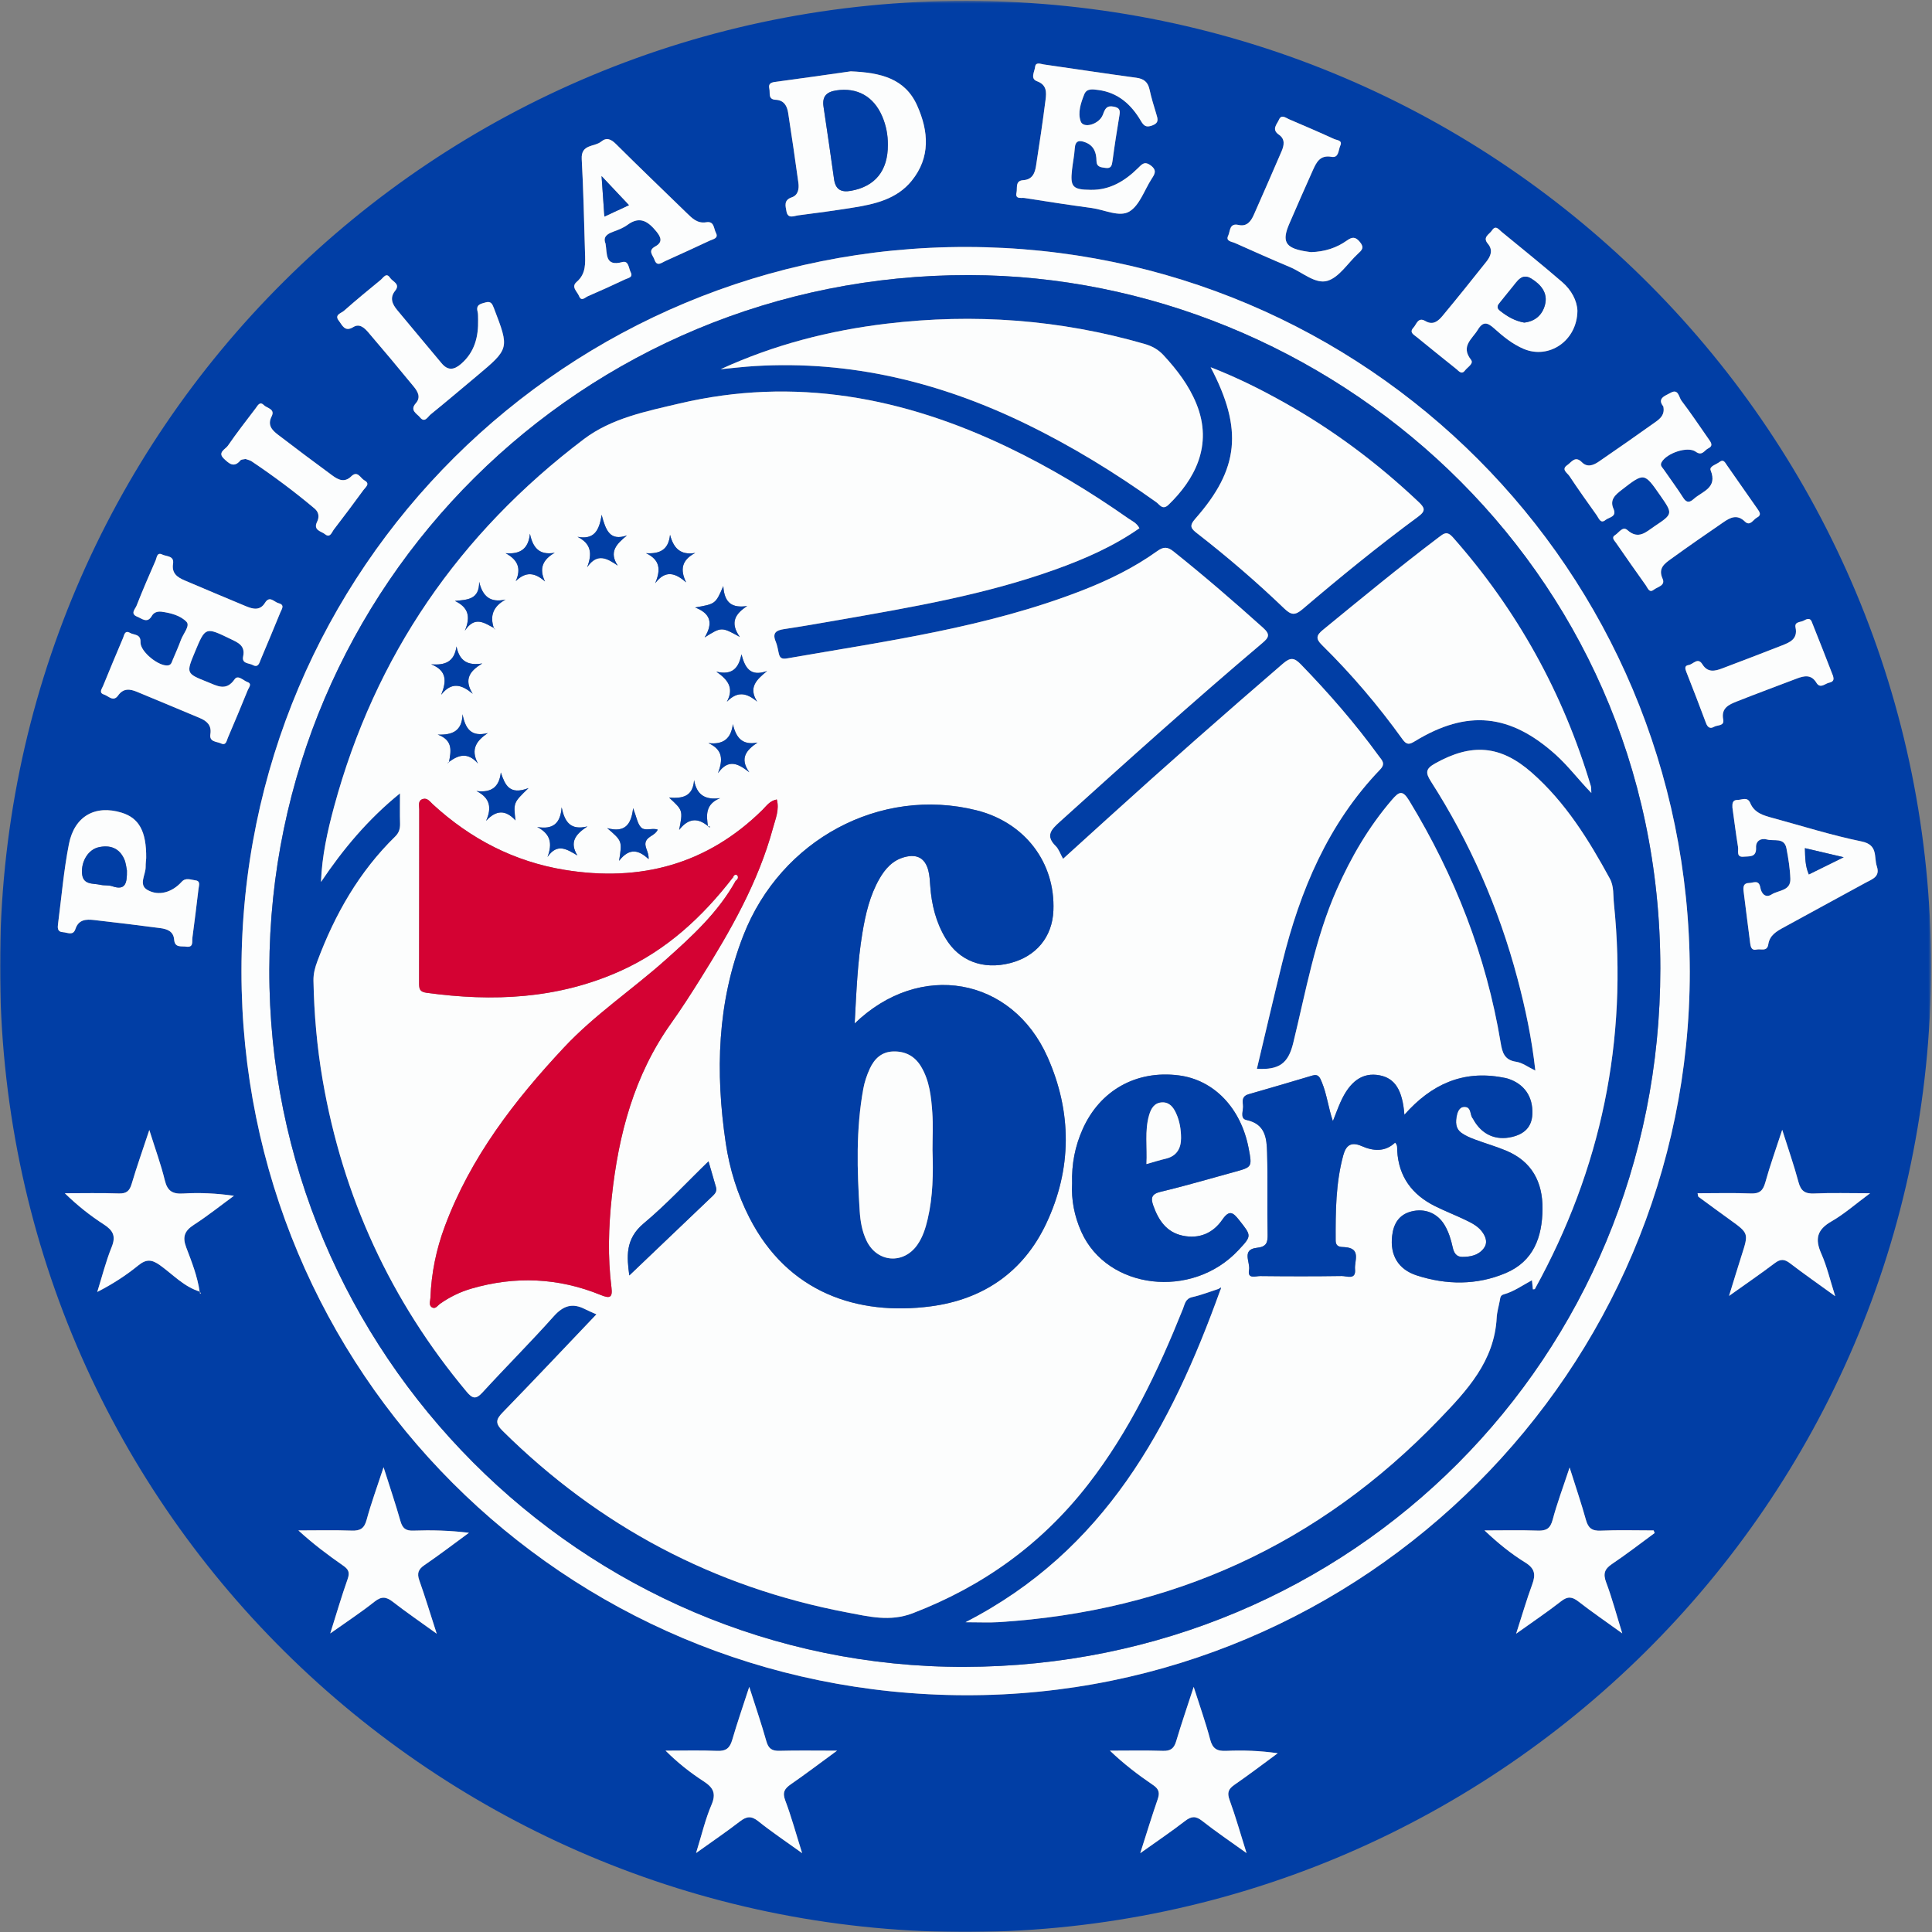 <?xml version="1.0" encoding="UTF-8" standalone="no"?>
<svg width="800px" height="800px" viewBox="0 0 800 800" version="1.1" xmlns="http://www.w3.org/2000/svg" xmlns:xlink="http://www.w3.org/1999/xlink" xmlns:sketch="http://www.bohemiancoding.com/sketch/ns">
    <rect x="0" y="0" width="800" height="800" fill="#808080" stroke="none"/>
    <!-- Generator: Sketch 3.4.4 (17249) - http://www.bohemiancoding.com/sketch -->
    <title>sixers</title>
    <desc>Created with Sketch.</desc>
    <defs>
        <path id="path-1" d="M0,0.367 L799.606,0.367 L799.606,800 L0,800"></path>
    </defs>
    <g id="Page-1" stroke="none" stroke-width="1" fill="none" fill-rule="evenodd" sketch:type="MSPage">
        <g id="sixers" sketch:type="MSArtboardGroup">
            <g id="Page-1" sketch:type="MSLayerGroup">
                <g id="Group-3">
                    <mask id="mask-2" sketch:name="Clip 2" fill="white">
                        <use xlink:href="#path-1"></use>
                    </mask>
                    <g id="Clip-2"></g>
                    <path d="M759.037,279.933 C756.223,272.734 753.263,265.001 750.153,257.331 C749.456,255.612 747.847,256.457 746.819,257.02 C745.549,257.716 742.977,257.356 743.492,259.834 C744.483,264.607 741.16,265.971 737.86,267.271 C729.65,270.503 721.394,273.622 713.148,276.763 C710.065,277.937 707.13,278.614 704.913,275.062 C703.004,272.006 701.109,275.096 699.24,275.369 C697.355,275.645 697.786,276.975 698.314,278.32 C701.066,285.337 703.807,292.359 706.424,299.426 C707.104,301.26 708.205,301.86 709.738,300.956 C711.124,300.137 714.085,300.724 713.545,297.963 C712.604,293.165 715.915,291.754 719.18,290.457 C727.382,287.203 735.667,284.158 743.91,281.01 C747.025,279.821 749.974,279.143 752.13,282.704 C753.59,285.119 755.397,283.389 756.925,282.826 C757.893,282.47 759.793,282.519 759.037,279.933 M101.662,190.053 C102.531,190.379 103.479,190.546 104.211,191.037 C113.236,197.088 121.936,203.579 130.253,210.573 C132.006,212.046 132.307,214.027 131.295,216.077 C129.548,219.621 133.082,219.977 134.613,221.225 C136.693,222.921 137.392,220.367 138.258,219.244 C142.421,213.847 146.495,208.38 150.519,202.877 C151.365,201.719 153.435,200.292 150.901,198.919 C149.248,198.024 148.089,194.669 145.472,197.224 C142.617,200.011 140.027,198.656 137.587,196.862 C130.019,191.302 122.504,185.666 115.047,179.959 C112.635,178.112 110.663,175.998 112.46,172.457 C114.061,169.304 110.571,169.076 109.243,167.737 C107.562,166.041 106.694,167.969 105.874,169.047 C101.972,174.18 97.996,179.266 94.349,184.577 C93.353,186.027 89.945,187.308 92.694,189.909 C94.655,191.764 96.817,193.973 99.533,190.651 C99.904,190.198 100.895,190.251 101.662,190.053 M197.971,132.372 C198.136,139.465 196.542,145.844 190.869,150.728 C187.991,153.205 185.446,153.541 182.84,150.4 C176.725,143.026 170.522,135.725 164.428,128.334 C162.448,125.933 161.258,123.34 163.639,120.377 C165.917,117.54 162.526,116.607 161.526,115.052 C159.968,112.629 158.717,115.017 157.634,115.901 C152.498,120.096 147.38,124.32 142.413,128.713 C141.308,129.691 138.335,130.324 140.285,132.794 C141.705,134.594 142.728,137.65 146.295,135.434 C148.88,133.827 150.932,135.795 152.482,137.603 C158.836,145.018 165.113,152.5 171.297,160.056 C172.932,162.055 174.418,164.455 172.169,166.995 C169.53,169.972 172.692,171.295 173.941,172.851 C175.884,175.267 177.137,172.564 178.326,171.598 C184.759,166.37 191.09,161.017 197.443,155.69 C210.977,144.339 210.945,144.345 204.529,127.621 C203.854,125.86 203.285,124.579 201.086,125.221 C199.131,125.791 196.979,126.055 197.759,129.057 C198.032,130.106 197.917,131.255 197.971,132.372 M542.832,104.403 C542.149,104.302 541.052,104.172 539.967,103.975 C532.188,102.57 530.735,99.87 533.895,92.604 C537.124,85.183 540.34,77.756 543.674,70.382 C545.134,67.153 546.622,64.091 551.376,64.943 C554.43,65.491 554.166,62.088 554.988,60.299 C556.02,58.054 553.552,58.071 552.497,57.585 C546.313,54.743 540.049,52.075 533.793,49.394 C532.389,48.793 530.613,47.212 529.596,49.557 C528.771,51.459 526.376,53.58 529.567,55.77 C532.211,57.584 531.753,60.16 530.641,62.711 C526.82,71.478 523.06,80.273 519.154,89.003 C517.993,91.598 516.321,93.944 512.863,93.147 C508.97,92.249 509.439,95.825 508.569,97.58 C507.41,99.919 510.05,100.039 511.36,100.626 C518.912,104.011 526.475,107.375 534.106,110.577 C539.299,112.755 544.694,117.762 549.647,116.287 C554.531,114.832 558.083,108.963 562.274,105.088 C563.844,103.635 565.09,102.629 563.126,100.226 C561.209,97.878 559.848,98.096 557.719,99.6 C553.407,102.648 548.551,104.241 542.832,104.403 M717.354,334.361 C718.118,339.839 718.808,345.329 719.693,350.789 C719.939,352.309 718.843,355.069 722.006,354.734 C724.27,354.494 727.369,355.205 727.142,350.938 C726.998,348.205 729.164,346.905 731.691,347.62 C734.531,348.422 738.847,346.624 739.735,351.317 C740.523,355.479 741.216,359.712 741.35,363.932 C741.509,368.935 736.42,368.565 733.601,370.369 C730.96,372.059 729.325,369.87 728.92,367.541 C728.313,364.059 725.972,365.63 724.252,365.63 C721.908,365.63 721.757,367.28 721.995,369.124 C722.91,376.259 723.772,383.4 724.711,390.532 C724.905,392.004 725.242,393.709 727.346,393.191 C729.066,392.767 731.728,394.229 732.213,391.022 C732.786,387.235 735.68,385.605 738.643,383.992 C749.967,377.827 761.265,371.614 772.601,365.468 C775.33,363.988 778.586,363.035 777.162,358.736 C775.875,354.846 777.781,349.854 770.894,348.439 C758.469,345.885 746.306,342.049 734.043,338.708 C730.287,337.684 726.478,336.659 724.754,332.544 C723.585,329.756 721.312,331.243 719.478,331.233 C717.351,331.222 717.287,332.75 717.354,334.361 M250.737,100.867 C249.629,98.178 251.285,96.904 253.886,95.959 C255.951,95.208 258.095,94.384 259.841,93.099 C264.967,89.323 268.365,91.709 271.724,95.77 C273.733,98.199 274.538,100.293 271.334,102.04 C268.078,103.814 270.361,105.657 270.988,107.504 C272.019,110.544 273.88,108.818 275.39,108.14 C281.599,105.356 287.775,102.501 293.942,99.623 C295.316,98.983 297.672,98.701 296.416,96.344 C295.508,94.641 295.8,91.465 292.446,92.03 C288.806,92.642 286.621,90.405 284.356,88.201 C274.576,78.69 264.719,69.257 255.053,59.632 C253.017,57.606 251.168,56.789 248.94,58.629 C246.179,60.909 240.53,59.583 240.88,65.86 C241.598,78.734 241.846,91.636 242.234,104.528 C242.367,108.937 242.74,113.345 238.765,116.753 C236.35,118.824 239.047,120.741 239.775,122.594 C240.726,125.016 242.278,123.155 243.371,122.686 C248.61,120.432 253.804,118.067 258.96,115.629 C260.095,115.09 262.277,114.892 261.14,112.69 C260.294,111.05 260.35,107.807 257.693,108.518 C250.403,110.472 251.484,105.157 250.737,100.867 M653.177,128.697 C653.033,124.534 650.723,120.118 646.858,116.783 C638.626,109.68 630.146,102.862 621.743,95.96 C620.585,95.009 619.335,93.047 617.798,95.414 C616.746,97.034 613.762,98.172 616.065,100.885 C618.362,103.59 617.249,106.112 615.449,108.379 C609.489,115.89 603.492,123.375 597.364,130.748 C595.595,132.877 593.445,134.835 590.224,132.943 C587.125,131.121 586.572,134.307 585.259,135.702 C583.412,137.665 585.49,138.621 586.665,139.585 C592.081,144.027 597.547,148.411 603.016,152.789 C604.078,153.639 605.199,155.291 606.611,153.413 C607.652,152.026 610.362,150.573 609.113,148.976 C604.719,143.358 609.6,140.398 611.938,136.532 C614.106,132.947 615.954,133.516 618.707,135.993 C622.39,139.307 626.267,142.49 630.924,144.468 C641.333,148.893 653.024,141.203 653.177,128.697 M60.534,355.324 C60.656,344.159 57.503,338.706 50.385,336.519 C39.493,333.172 30.833,337.885 28.539,349.521 C26.405,360.339 25.487,371.398 24.06,382.354 C23.842,384.023 23.606,385.866 26.084,386.001 C27.917,386.102 30.274,387.609 31.238,384.672 C32.531,380.732 35.658,380.593 38.867,380.952 C48.022,381.978 57.166,383.111 66.3,384.303 C69.144,384.675 71.838,385.562 72.113,389.102 C72.38,392.554 75.055,391.694 77.08,391.985 C80.273,392.445 79.453,389.837 79.664,388.308 C80.598,381.555 81.379,374.782 82.201,368.014 C82.371,366.618 83.124,364.784 80.875,364.528 C79.006,364.316 76.931,363.242 75.216,365.148 C71.353,369.438 65.724,371.24 60.985,368.47 C57.282,366.304 60.325,362.262 60.308,359.063 C60.299,357.409 60.506,355.753 60.534,355.324 M158.83,607.555 C156.163,615.695 153.678,622.435 151.804,629.343 C150.833,632.921 149.149,633.917 145.627,633.793 C138.279,633.534 130.918,633.715 123.561,633.715 C129.69,639.355 135.885,643.964 142.216,648.378 C144.376,649.883 144.88,651.229 143.954,653.84 C141.451,660.897 139.359,668.1 136.749,676.367 C143.518,671.562 149.495,667.654 155.063,663.231 C157.954,660.935 159.9,661.131 162.649,663.268 C168.15,667.547 173.911,671.488 180.834,676.484 C178.099,668.018 176.036,661.163 173.639,654.427 C172.595,651.492 173.172,649.838 175.765,648.071 C182.031,643.798 188.059,639.177 194.182,634.696 C186.155,633.715 178.638,633.536 171.138,633.798 C167.934,633.911 166.645,632.779 165.804,629.813 C163.803,622.763 161.446,615.816 158.83,607.555 M759.921,536.728 C757.813,530.126 756.498,524.372 754.146,519.078 C751.452,513.014 752.41,509.162 758.349,505.763 C763.633,502.739 768.282,498.605 774.37,494.103 C765.609,494.103 758.446,493.865 751.309,494.198 C747.503,494.377 745.722,493.241 744.723,489.492 C742.889,482.608 740.514,475.867 737.975,467.831 C735.324,475.964 732.888,482.714 730.979,489.611 C730.033,493.026 728.583,494.336 724.946,494.189 C717.663,493.896 710.36,494.103 702.935,494.103 C703.135,494.935 703.1,495.418 703.309,495.571 C707.609,498.745 711.925,501.899 716.262,505.024 C724.114,510.68 724.097,510.663 721.193,519.725 C719.524,524.937 717.947,530.18 715.957,536.611 C722.992,531.601 729.049,527.455 734.901,523.035 C737.202,521.296 738.843,521.295 741.128,523.042 C746.974,527.511 753.014,531.726 759.921,536.728 M685.161,634.783 L684.73,633.715 C677.432,633.715 670.123,633.486 662.839,633.811 C659.218,633.974 657.644,632.748 656.701,629.354 C654.821,622.578 652.542,615.914 649.94,607.66 C647.181,616.016 644.715,622.559 642.923,629.283 C641.968,632.871 640.344,633.914 636.798,633.791 C629.442,633.537 622.07,633.715 614.704,633.715 C620.217,638.933 625.665,643.368 631.596,647.019 C635.61,649.492 635.935,652.063 634.459,656.067 C632.149,662.333 630.289,668.765 627.804,676.478 C634.857,671.434 640.81,667.441 646.438,663.034 C649.175,660.891 651.021,661.153 653.615,663.173 C659.119,667.459 664.889,671.404 671.741,676.347 C669.284,668.416 667.517,661.713 665.087,655.259 C663.722,651.632 664.401,649.686 667.548,647.579 C673.572,643.543 679.306,639.073 685.161,634.783 M346.601,724.913 C337.472,724.913 330.112,724.775 322.764,724.977 C319.643,725.063 318.187,724.054 317.324,720.979 C315.305,713.797 312.872,706.732 310.247,698.492 C307.639,706.535 305.226,713.463 303.182,720.5 C302.202,723.876 300.581,725.154 296.971,725.001 C289.857,724.701 282.721,724.913 275.596,724.913 C280.618,729.912 285.796,733.999 291.308,737.57 C295.248,740.123 296.688,742.513 294.612,747.335 C292.037,753.314 290.572,759.769 288.229,767.298 C295.078,762.398 300.869,758.473 306.396,754.206 C309.142,752.085 311.104,751.818 313.995,754.14 C319.484,758.549 325.37,762.465 332.141,767.343 C329.562,759.136 327.689,752.218 325.166,745.545 C323.899,742.197 324.847,740.641 327.475,738.827 C333.508,734.663 339.349,730.219 346.601,724.913 M516.163,767.316 C513.63,759.259 511.654,752.204 509.146,745.344 C508.034,742.303 508.644,740.774 511.186,739.024 C517.263,734.837 523.131,730.348 529.084,725.98 C521.643,724.913 514.666,724.699 507.712,724.999 C503.954,725.161 502.105,724.123 501.1,720.291 C499.259,713.274 496.798,706.42 494.28,698.506 C491.618,706.69 489.162,713.817 487.017,721.036 C486.132,724.013 484.688,725.092 481.534,724.989 C474.229,724.75 466.911,724.913 459.598,724.913 C465.346,730.433 471.314,734.966 477.504,739.174 C479.965,740.849 480.275,742.44 479.351,745.098 C476.95,752.006 474.829,759.011 472.151,767.365 C479.146,762.379 485.058,758.401 490.684,754.05 C493.311,752.018 495.105,751.866 497.807,754 C503.429,758.439 509.39,762.447 516.163,767.316 M451.612,78.609 C444.17,78.544 443.096,77.397 443.909,70.211 C444.241,67.283 444.848,64.377 445.036,61.441 C445.258,58.01 447.104,58.023 449.539,58.986 C452.964,60.341 453.996,63.22 454.023,66.548 C454.047,69.254 455.945,69.26 457.782,69.53 C460.105,69.871 460.413,68.511 460.667,66.61 C461.52,60.219 462.52,53.845 463.577,47.482 C463.926,45.381 463.301,44.573 461.164,44.156 C458.203,43.58 457.574,45.065 456.699,47.438 C455.2,51.508 448.613,53.372 447.496,50.275 C446.186,46.646 447.551,42.632 448.967,39.062 C449.989,36.487 452.54,36.973 454.761,37.26 C462.976,38.321 468.43,43.292 472.427,50.075 C473.657,52.163 474.606,52.868 477.093,51.96 C479.997,50.898 479.432,49.268 478.792,47.183 C477.767,43.841 476.744,40.487 476,37.077 C475.326,33.981 473.692,32.617 470.505,32.19 C457.723,30.477 444.976,28.501 432.207,26.687 C430.915,26.504 428.837,25.526 428.607,27.74 C428.406,29.685 426.485,32.568 429.396,33.634 C433.496,35.136 433.33,38.235 432.943,41.295 C431.788,50.434 430.424,59.549 429.002,68.65 C428.532,71.657 427.521,74.37 423.651,74.615 C420.274,74.827 421.341,77.898 420.914,79.765 C420.256,82.642 422.919,81.779 424.228,81.988 C433.506,83.463 442.795,84.876 452.103,86.14 C457.367,86.855 463.567,90.05 467.651,87.581 C471.89,85.017 473.86,78.716 476.858,74.072 C478.112,72.128 479.201,70.557 476.536,68.543 C473.9,66.549 472.819,68.042 471.145,69.681 C465.732,74.985 459.546,78.759 451.612,78.609 M352.279,29.542 C342.703,30.895 331.781,32.488 320.84,33.936 C318.934,34.188 318.14,34.908 318.565,36.716 C318.979,38.472 317.926,41.165 321.141,41.313 C324.642,41.472 325.91,43.851 326.36,46.738 C327.862,56.372 329.262,66.024 330.595,75.684 C330.936,78.163 330.518,80.805 327.854,81.714 C324.453,82.873 325.25,85.26 325.658,87.522 C326.242,90.764 328.782,89.394 330.532,89.173 C338.016,88.23 345.49,87.195 352.941,86.018 C362.129,84.565 371.272,82.533 377.485,74.882 C385.372,65.171 384.546,54.349 379.764,43.674 C374.755,32.494 364.673,30.059 352.279,29.542 M688.736,168.281 C689.446,171.629 687.546,173.281 685.607,174.665 C677.806,180.231 669.942,185.709 662.044,191.137 C659.828,192.658 657.27,193.688 654.992,191.373 C652.214,188.547 650.686,191.44 648.98,192.596 C646.333,194.389 648.996,195.822 649.815,197.055 C653.485,202.58 657.328,207.993 661.185,213.393 C662.038,214.587 662.736,217.028 664.823,215.303 C666.227,214.143 669.624,214.081 668.102,210.657 C666.436,206.904 668.918,204.861 671.492,202.864 C680.836,195.616 680.829,195.606 687.482,205.174 C692.741,212.74 692.786,212.806 685.103,217.913 C681.714,220.165 678.518,223.642 673.886,219.507 C671.893,217.727 670.374,220.591 668.8,221.553 C667.088,222.6 668.488,223.809 669.162,224.783 C673.254,230.692 677.36,236.594 681.544,242.439 C682.287,243.477 682.905,245.677 684.786,244.195 C686.32,242.986 689.744,242.514 688.43,239.605 C686.478,235.283 689.288,233.359 691.923,231.449 C699.085,226.258 706.366,221.227 713.661,216.224 C716.483,214.288 719.293,212.813 722.543,215.975 C724.696,218.072 725.98,215.092 727.567,214.279 C729.488,213.294 728.645,212.027 727.701,210.693 C723.444,204.677 719.28,198.593 715.034,192.567 C714.355,191.603 713.678,189.988 712.07,191.261 C710.698,192.348 707.668,193.061 708.35,194.767 C711.287,202.091 704.894,203.419 701.346,206.601 C699.741,208.042 698.433,208.393 696.992,206.117 C694.43,202.072 691.539,198.237 688.831,194.283 C688.265,193.457 687.283,192.778 688.023,191.416 C690.061,187.665 698.82,184.63 702.166,187.044 C704.854,188.981 705.734,186.445 707.295,185.694 C709.65,184.563 708.408,183.082 707.432,181.691 C703.726,176.412 700.165,171.024 696.249,165.904 C695.189,164.518 695.003,160.823 691.817,162.626 C689.71,163.818 685.977,164.862 688.736,168.281 M66.747,253.281 C70.636,253.78 74.76,254.865 77.257,257.522 C78.779,259.142 75.858,262.43 74.926,264.959 C73.91,267.719 72.721,270.418 71.561,273.122 C71.149,274.083 70.97,275.306 69.633,275.519 C65.878,276.113 58.041,269.873 58.184,265.938 C58.311,262.435 55.52,263.037 53.857,262.081 C51.624,260.796 51.442,263.027 50.959,264.153 C48.13,270.74 45.416,277.376 42.687,284.005 C42.169,285.264 40.797,286.873 43.08,287.598 C44.922,288.183 46.911,290.792 48.898,287.999 C51.096,284.908 53.78,285.244 56.724,286.47 C65.38,290.074 74.044,293.657 82.686,297.298 C85.597,298.525 87.705,300.281 87.113,303.989 C86.583,307.304 89.711,307 91.484,307.831 C93.638,308.842 93.826,306.733 94.348,305.511 C97.162,298.917 99.952,292.311 102.634,285.661 C103.027,284.686 104.485,283.147 102.485,282.433 C100.748,281.814 98.534,279.272 97.151,281.273 C93.628,286.371 89.852,283.965 85.986,282.427 C77.011,278.856 77.02,278.832 80.745,269.887 C85.043,259.564 85.051,259.55 95.453,264.588 C98.447,266.039 101.658,267.282 100.683,271.794 C100.013,274.884 103.101,274.513 104.657,275.363 C107.017,276.654 107.417,274.372 108.008,272.99 C110.75,266.566 113.401,260.103 116.061,253.644 C116.647,252.219 118.075,250.455 115.349,249.775 C113.539,249.323 111.671,246.463 109.732,249.608 C107.668,252.955 104.748,252.219 101.936,251.061 C93.437,247.562 84.988,243.94 76.522,240.362 C73.452,239.065 71.025,237.436 71.658,233.405 C72.18,230.076 68.936,230.485 67.198,229.63 C64.963,228.529 64.947,230.895 64.45,232.027 C61.716,238.257 59.013,244.504 56.531,250.836 C56.011,252.162 53.785,254.15 56.805,255.348 C58.818,256.146 60.991,258.326 62.897,254.994 C63.685,253.614 65.124,253.133 66.747,253.281 M699.702,402.381 C699.373,235.977 565.664,102.642 400.492,102.268 C235.09,101.892 100.011,234.87 99.985,402.074 C99.957,567.749 233.107,701.64 399.894,701.959 C565.131,702.273 699.701,567.435 699.702,402.381 M82.813,534.854 C82.805,535.096 82.796,535.338 82.786,535.581 C82.942,535.565 83.098,535.551 83.253,535.536 C83.062,535.337 82.87,535.139 82.678,534.94 C81.773,528.531 79.398,522.522 77.125,516.556 C75.425,512.096 76.462,509.63 80.33,507.132 C86.042,503.445 91.377,499.173 96.873,495.151 C89.454,494.103 82.651,493.8 75.892,494.21 C71.467,494.478 69.326,493.213 68.246,488.75 C66.677,482.263 64.354,475.96 61.828,467.907 C59.01,476.418 56.572,483.265 54.516,490.225 C53.641,493.188 52.34,494.295 49.158,494.185 C41.729,493.927 34.284,494.102 26.846,494.102 C32.023,499.158 37.331,503.36 42.993,507.015 C46.791,509.467 48.081,511.816 46.247,516.344 C43.806,522.371 42.223,528.745 40.272,534.972 C46.595,531.744 52.146,528.14 57.254,523.991 C60.554,521.311 62.83,521.454 66.265,523.918 C71.622,527.764 76.216,532.871 82.813,534.854 M799.605,400.502 C799.365,622.753 618.328,801.379 397.078,799.992 C181.415,798.64 0.011,624.566 0,400.077 C-0.011,177.28 180.053,-0.061 400.514,0.368 C622.594,0.8 799.733,180.699 799.605,400.502" id="Fill-1" fill="#013EA5" sketch:type="MSShapeGroup" mask="url(#mask-2)"></path>
                </g>
                <path d="M687.509,401.034 C687.518,233.156 549.357,114.167 401.269,113.91 C241.162,113.633 111.935,242.017 111.519,401.392 C111.103,560.288 240.916,690.554 399.346,690.224 C560.164,689.888 687.509,562.09 687.509,401.034 M699.702,402.381 C699.702,567.435 565.132,702.274 399.893,701.958 C233.107,701.64 99.958,567.749 99.984,402.074 C100.011,234.87 235.09,101.893 400.492,102.268 C565.664,102.643 699.374,235.976 699.702,402.381" id="Fill-4" fill="#FCFDFD" sketch:type="MSShapeGroup"></path>
                <path d="M66.747,253.28 C65.125,253.133 63.685,253.614 62.898,254.993 C60.992,258.325 58.818,256.146 56.804,255.348 C53.785,254.151 56.011,252.162 56.531,250.836 C59.013,244.504 61.717,238.257 64.451,232.027 C64.947,230.895 64.963,228.53 67.199,229.629 C68.936,230.485 72.18,230.076 71.658,233.406 C71.025,237.437 73.452,239.064 76.522,240.362 C84.988,243.94 93.437,247.562 101.937,251.061 C104.748,252.219 107.668,252.955 109.733,249.607 C111.671,246.463 113.539,249.323 115.35,249.775 C118.075,250.455 116.647,252.219 116.061,253.644 C113.401,260.103 110.75,266.566 108.008,272.99 C107.417,274.372 107.017,276.653 104.657,275.362 C103.102,274.513 100.013,274.884 100.683,271.793 C101.659,267.283 98.447,266.038 95.454,264.589 C85.05,259.55 85.043,259.565 80.745,269.887 C77.02,278.832 77.011,278.856 85.987,282.427 C89.853,283.965 93.628,286.372 97.151,281.273 C98.534,279.272 100.749,281.813 102.486,282.433 C104.485,283.146 103.027,284.687 102.634,285.662 C99.952,292.311 97.162,298.917 94.348,305.511 C93.826,306.733 93.638,308.842 91.484,307.831 C89.711,307 86.583,307.304 87.112,303.988 C87.706,300.282 85.597,298.525 82.686,297.298 C74.044,293.658 65.38,290.074 56.724,286.47 C53.78,285.245 51.096,284.908 48.898,288 C46.912,290.792 44.923,288.182 43.08,287.598 C40.797,286.873 42.168,285.265 42.687,284.005 C45.416,277.376 48.13,270.74 50.958,264.152 C51.442,263.027 51.624,260.796 53.857,262.08 C55.521,263.037 58.311,262.436 58.184,265.938 C58.041,269.873 65.879,276.114 69.633,275.519 C70.97,275.307 71.15,274.083 71.561,273.122 C72.721,270.417 73.91,267.719 74.926,264.959 C75.858,262.429 78.779,259.142 77.257,257.522 C74.76,254.865 70.636,253.78 66.747,253.28" id="Fill-6" fill="#FCFDFD" sketch:type="MSShapeGroup"></path>
                <path d="M688.735,168.281 C685.978,164.862 689.709,163.818 691.818,162.626 C695.004,160.823 695.189,164.518 696.25,165.905 C700.165,171.023 703.726,176.412 707.431,181.691 C708.409,183.082 709.65,184.563 707.296,185.695 C705.734,186.445 704.854,188.981 702.166,187.043 C698.821,184.63 690.061,187.665 688.023,191.417 C687.284,192.778 688.264,193.457 688.831,194.283 C691.539,198.238 694.431,202.073 696.991,206.117 C698.434,208.394 699.74,208.043 701.347,206.602 C704.894,203.419 711.286,202.091 708.351,194.766 C707.667,193.061 710.699,192.348 712.071,191.261 C713.678,189.987 714.354,191.603 715.035,192.568 C719.281,198.594 723.443,204.677 727.702,210.693 C728.646,212.027 729.489,213.294 727.566,214.279 C725.98,215.092 724.697,218.072 722.543,215.976 C719.293,212.814 716.483,214.288 713.661,216.223 C706.365,221.227 699.086,226.259 691.922,231.449 C689.287,233.359 686.477,235.283 688.43,239.605 C689.744,242.514 686.32,242.986 684.786,244.196 C682.906,245.677 682.287,243.477 681.543,242.438 C677.36,236.594 673.254,230.693 669.162,224.783 C668.488,223.81 667.088,222.601 668.801,221.553 C670.373,220.591 671.893,217.727 673.887,219.507 C678.518,223.642 681.715,220.165 685.102,217.913 C692.785,212.806 692.741,212.74 687.481,205.174 C680.828,195.606 680.836,195.616 671.491,202.864 C668.917,204.861 666.435,206.904 668.103,210.657 C669.624,214.081 666.227,214.144 664.824,215.303 C662.737,217.028 662.038,214.587 661.184,213.392 C657.327,207.994 653.484,202.581 649.816,197.055 C648.997,195.822 646.332,194.389 648.979,192.596 C650.686,191.44 652.215,188.548 654.992,191.373 C657.269,193.689 659.829,192.659 662.044,191.137 C669.943,185.709 677.807,180.231 685.606,174.664 C687.545,173.282 689.447,171.63 688.735,168.281" id="Fill-8" fill="#FCFDFD" sketch:type="MSShapeGroup"></path>
                <path d="M367.645,59.954 C367.674,55.851 366.91,51.902 365.287,48.134 C361.728,39.877 354.909,36.122 346.252,37.444 C342.258,38.055 340.361,39.938 341.003,44.165 C342.527,54.176 343.948,64.203 345.368,74.228 C345.959,78.412 348.217,79.75 352.33,79.017 C362.365,77.232 367.7,70.715 367.645,59.954 M352.279,29.541 C364.673,30.058 374.754,32.493 379.763,43.674 C384.546,54.349 385.372,65.171 377.485,74.882 C371.271,82.532 362.129,84.564 352.941,86.018 C345.491,87.196 338.016,88.231 330.532,89.173 C328.782,89.393 326.242,90.765 325.658,87.522 C325.25,85.26 324.454,82.872 327.854,81.713 C330.518,80.806 330.937,78.162 330.594,75.684 C329.262,66.025 327.862,56.373 326.361,46.737 C325.911,43.852 324.641,41.473 321.142,41.312 C317.925,41.166 318.979,38.471 318.564,36.715 C318.139,34.908 318.935,34.187 320.84,33.936 C331.781,32.489 342.703,30.894 352.279,29.541" id="Fill-10" fill="#FCFDFD" sketch:type="MSShapeGroup"></path>
                <path d="M451.613,78.61 C459.546,78.758 465.732,74.984 471.145,69.681 C472.819,68.041 473.901,66.549 476.537,68.542 C479.201,70.558 478.112,72.129 476.858,74.072 C473.861,78.716 471.891,85.018 467.65,87.581 C463.567,90.05 457.368,86.855 452.102,86.14 C442.795,84.877 433.505,83.463 424.229,81.988 C422.919,81.779 420.256,82.643 420.914,79.764 C421.341,77.898 420.274,74.828 423.651,74.614 C427.522,74.369 428.531,71.657 429.002,68.651 C430.424,59.548 431.789,50.435 432.943,41.296 C433.33,38.235 433.496,35.136 429.396,33.635 C426.486,32.569 428.406,29.685 428.608,27.741 C428.837,25.525 430.914,26.503 432.208,26.687 C444.977,28.5 457.723,30.477 470.506,32.19 C473.692,32.618 475.326,33.98 476,37.076 C476.744,40.487 477.768,43.842 478.793,47.184 C479.432,49.269 479.997,50.899 477.093,51.96 C474.606,52.869 473.657,52.162 472.427,50.076 C468.43,43.291 462.977,38.321 454.762,37.26 C452.54,36.973 449.989,36.487 448.968,39.063 C447.552,42.632 446.186,46.646 447.496,50.275 C448.613,53.372 455.2,51.507 456.7,47.437 C457.574,45.065 458.202,43.579 461.164,44.157 C463.301,44.573 463.926,45.381 463.577,47.482 C462.519,53.844 461.521,60.219 460.667,66.611 C460.414,68.51 460.106,69.872 457.781,69.531 C455.945,69.26 454.046,69.255 454.024,66.548 C453.996,63.219 452.964,60.34 449.539,58.986 C447.104,58.024 445.257,58.01 445.036,61.442 C444.848,64.377 444.24,67.282 443.908,70.212 C443.096,77.398 444.169,78.543 451.613,78.61" id="Fill-12" fill="#FCFDFD" sketch:type="MSShapeGroup"></path>
                <path d="M516.163,767.317 C509.39,762.447 503.43,758.438 497.808,754 C495.105,751.866 493.311,752.018 490.684,754.05 C485.059,758.4 479.145,762.379 472.151,767.364 C474.828,759.012 476.95,752.006 479.351,745.098 C480.275,742.44 479.965,740.848 477.504,739.175 C471.314,734.967 465.347,730.432 459.598,724.913 C466.911,724.913 474.229,724.749 481.534,724.989 C484.688,725.092 486.132,724.014 487.016,721.036 C489.163,713.818 491.618,706.69 494.28,698.506 C496.798,706.42 499.259,713.275 501.101,720.292 C502.106,724.123 503.954,725.162 507.711,725 C514.666,724.698 521.644,724.913 529.084,725.98 C523.132,730.347 517.263,734.837 511.186,739.024 C508.644,740.775 508.035,742.303 509.146,745.343 C511.655,752.204 513.63,759.258 516.163,767.317" id="Fill-14" fill="#FCFDFD" sketch:type="MSShapeGroup"></path>
                <path d="M346.601,724.913 C339.349,730.219 333.508,734.663 327.475,738.827 C324.847,740.641 323.899,742.197 325.166,745.545 C327.689,752.218 329.562,759.136 332.141,767.343 C325.37,762.465 319.484,758.549 313.996,754.14 C311.105,751.818 309.142,752.085 306.396,754.206 C300.869,758.473 295.078,762.398 288.229,767.298 C290.572,759.769 292.037,753.314 294.612,747.335 C296.688,742.513 295.248,740.123 291.308,737.57 C285.796,733.999 280.618,729.912 275.596,724.913 C282.721,724.913 289.857,724.701 296.971,725.001 C300.581,725.154 302.202,723.876 303.182,720.5 C305.226,713.463 307.639,706.535 310.247,698.492 C312.872,706.732 315.305,713.798 317.324,720.979 C318.187,724.054 319.643,725.063 322.764,724.977 C330.113,724.775 337.472,724.913 346.601,724.913" id="Fill-16" fill="#FCFDFD" sketch:type="MSShapeGroup"></path>
                <path d="M685.161,634.783 C679.306,639.073 673.573,643.544 667.548,647.58 C664.401,649.687 663.722,651.633 665.088,655.259 C667.517,661.713 669.284,668.416 671.74,676.346 C664.89,671.403 659.119,667.459 653.614,663.173 C651.02,661.153 649.175,660.89 646.439,663.034 C640.81,667.441 634.857,671.433 627.804,676.478 C630.289,668.766 632.148,662.334 634.459,656.067 C635.936,652.063 635.611,649.492 631.595,647.02 C625.665,643.368 620.217,638.934 614.704,633.715 C622.07,633.715 629.441,633.536 636.798,633.791 C640.344,633.914 641.968,632.872 642.924,629.283 C644.714,622.559 647.181,616.016 649.941,607.659 C652.542,615.914 654.821,622.579 656.702,629.354 C657.644,632.747 659.218,633.974 662.839,633.811 C670.123,633.485 677.431,633.715 684.73,633.715 L685.161,634.783 Z" id="Fill-18" fill="#FCFDFD" sketch:type="MSShapeGroup"></path>
                <path d="M759.922,536.728 C753.013,531.726 746.973,527.511 741.129,523.041 C738.843,521.295 737.203,521.296 734.901,523.035 C729.05,527.455 722.992,531.601 715.956,536.612 C717.947,530.18 719.524,524.937 721.194,519.725 C724.097,510.664 724.115,510.68 716.262,505.024 C711.925,501.899 707.609,498.746 703.309,495.571 C703.101,495.417 703.134,494.935 702.936,494.102 C710.36,494.102 717.664,493.896 724.947,494.189 C728.582,494.336 730.033,493.026 730.979,489.611 C732.888,482.715 735.325,475.964 737.975,467.831 C740.515,475.867 742.889,482.608 744.723,489.492 C745.721,493.241 747.503,494.377 751.309,494.198 C758.446,493.865 765.609,494.102 774.37,494.102 C768.281,498.605 763.633,502.739 758.35,505.763 C752.409,509.162 751.452,513.014 754.147,519.078 C756.498,524.372 757.813,530.126 759.922,536.728" id="Fill-20" fill="#FCFDFD" sketch:type="MSShapeGroup"></path>
                <path d="M158.83,607.555 C161.446,615.816 163.803,622.763 165.804,629.813 C166.645,632.779 167.934,633.911 171.138,633.799 C178.638,633.536 186.155,633.715 194.182,634.696 C188.058,639.177 182.031,643.798 175.765,648.071 C173.173,649.838 172.595,651.492 173.639,654.427 C176.036,661.163 178.099,668.018 180.835,676.484 C173.912,671.488 168.15,667.547 162.65,663.268 C159.9,661.131 157.954,660.935 155.063,663.231 C149.495,667.654 143.518,671.563 136.749,676.368 C139.359,668.1 141.451,660.897 143.954,653.84 C144.88,651.229 144.376,649.883 142.216,648.378 C135.885,643.964 129.69,639.355 123.561,633.715 C130.918,633.715 138.279,633.534 145.627,633.793 C149.149,633.917 150.833,632.921 151.804,629.343 C153.678,622.435 156.163,615.695 158.83,607.555" id="Fill-22" fill="#FCFDFD" sketch:type="MSShapeGroup"></path>
                <path d="M82.816,534.854 C76.216,532.87 71.623,527.764 66.265,523.918 C62.831,521.453 60.554,521.31 57.254,523.991 C52.147,528.14 46.595,531.744 40.271,534.971 C42.223,528.746 43.806,522.372 46.247,516.344 C48.081,511.816 46.791,509.467 42.993,507.015 C37.331,503.36 32.023,499.157 26.845,494.101 C34.285,494.101 41.729,493.926 49.158,494.185 C52.341,494.295 53.641,493.187 54.516,490.224 C56.572,483.265 59.009,476.417 61.828,467.906 C64.355,475.96 66.677,482.263 68.247,488.75 C69.326,493.213 71.467,494.478 75.891,494.21 C82.65,493.8 89.454,494.103 96.873,495.151 C91.377,499.173 86.042,503.444 80.33,507.132 C76.462,509.629 75.425,512.097 77.125,516.556 C79.398,522.521 81.773,528.53 82.678,534.941 L82.816,534.854 Z" id="Fill-24" fill="#FCFDFD" sketch:type="MSShapeGroup"></path>
                <path d="M52.555,360.476 C52.325,359.462 52.197,357.358 51.371,355.577 C49.297,351.11 45.505,349.797 40.876,350.819 C36.638,351.755 33.711,356.428 33.942,361.362 C34.188,366.628 38.477,365.657 41.607,366.386 C43.195,366.756 44.974,366.456 46.489,366.978 C52.039,368.889 52.63,365.579 52.555,360.476 M60.535,355.324 C60.506,355.753 60.299,357.409 60.308,359.064 C60.325,362.262 57.282,366.304 60.985,368.469 C65.724,371.24 71.354,369.437 75.215,365.147 C76.931,363.242 79.006,364.316 80.875,364.529 C83.125,364.785 82.371,366.619 82.202,368.015 C81.378,374.781 80.599,381.555 79.665,388.307 C79.454,389.836 80.272,392.445 77.08,391.986 C75.055,391.694 72.38,392.554 72.113,389.102 C71.839,385.563 69.143,384.675 66.3,384.304 C57.166,383.11 48.022,381.978 38.867,380.952 C35.658,380.592 32.531,380.733 31.238,384.673 C30.275,387.608 27.917,386.102 26.085,386.001 C23.605,385.865 23.843,384.023 24.06,382.355 C25.487,371.399 26.404,360.339 28.538,349.52 C30.834,337.885 39.492,333.173 50.384,336.519 C57.502,338.706 60.656,344.16 60.535,355.324" id="Fill-26" fill="#FCFDFD" sketch:type="MSShapeGroup"></path>
                <path d="M631.133,133.577 C635.454,133.115 638.552,130.615 639.714,126.361 C641.107,121.263 638.005,117.792 634.12,115.377 C630.111,112.885 628.23,116.568 626.143,119.032 C624.476,121 622.922,123.064 621.276,125.051 C620.274,126.258 619.38,127.299 621.144,128.693 C624.073,131.01 627.184,132.884 631.133,133.577 M653.177,128.698 C653.024,141.203 641.333,148.893 630.924,144.468 C626.267,142.489 622.39,139.307 618.707,135.993 C615.954,133.515 614.107,132.947 611.938,136.533 C609.6,140.397 604.718,143.358 609.113,148.976 C610.363,150.572 607.652,152.026 606.611,153.412 C605.199,155.29 604.078,153.638 603.016,152.788 C597.547,148.411 592.081,144.028 586.665,139.585 C585.491,138.621 583.412,137.665 585.259,135.701 C586.572,134.306 587.125,131.121 590.224,132.942 C593.445,134.836 595.595,132.877 597.364,130.749 C603.492,123.375 609.489,115.891 615.45,108.38 C617.249,106.111 618.361,103.59 616.066,100.885 C613.762,98.171 616.746,97.033 617.799,95.415 C619.335,93.047 620.585,95.009 621.743,95.96 C630.146,102.862 638.626,109.679 646.858,116.783 C650.723,120.118 653.033,124.535 653.177,128.698" id="Fill-28" fill="#FCFDFD" sketch:type="MSShapeGroup"></path>
                <path d="M249.099,72.917 C249.55,79.382 249.893,84.293 250.268,89.678 C253.889,87.998 256.976,86.567 260.443,84.959 C256.705,80.99 253.397,77.48 249.099,72.917 M250.737,100.867 C251.484,105.156 250.403,110.471 257.693,108.519 C260.35,107.807 260.294,111.051 261.14,112.691 C262.277,114.893 260.095,115.091 258.96,115.628 C253.804,118.067 248.611,120.432 243.371,122.686 C242.278,123.156 240.726,125.016 239.775,122.594 C239.047,120.741 236.351,118.824 238.765,116.754 C242.74,113.345 242.367,108.937 242.234,104.529 C241.846,91.637 241.598,78.735 240.88,65.86 C240.53,59.584 246.178,60.91 248.94,58.63 C251.168,56.788 253.017,57.606 255.053,59.633 C264.719,69.257 274.576,78.69 284.356,88.202 C286.62,90.405 288.806,92.642 292.445,92.029 C295.799,91.465 295.508,94.641 296.417,96.345 C297.672,98.702 295.316,98.982 293.942,99.624 C287.776,102.5 281.599,105.357 275.389,108.141 C273.88,108.817 272.019,110.543 270.988,107.504 C270.361,105.658 268.078,103.814 271.334,102.039 C274.537,100.294 273.733,98.199 271.724,95.771 C268.365,91.71 264.967,89.322 259.84,93.1 C258.095,94.385 255.951,95.207 253.886,95.958 C251.285,96.904 249.629,98.178 250.737,100.867" id="Fill-30" fill="#FCFDFD" sketch:type="MSShapeGroup"></path>
                <path d="M763.432,354.964 C757.248,353.516 752.525,352.409 747.371,351.201 C747.504,355.135 747.453,358.546 749.009,362.082 C753.512,359.859 757.85,357.718 763.432,354.964 M717.354,334.361 C717.287,332.75 717.35,331.222 719.479,331.233 C721.311,331.243 723.584,329.756 724.753,332.544 C726.478,336.659 730.287,337.684 734.043,338.708 C746.305,342.049 758.468,345.885 770.895,348.439 C777.78,349.854 775.874,354.846 777.163,358.736 C778.586,363.035 775.329,363.988 772.6,365.468 C761.265,371.614 749.966,377.827 738.642,383.992 C735.68,385.605 732.785,387.235 732.212,391.023 C731.728,394.229 729.065,392.767 727.347,393.191 C725.243,393.71 724.905,392.004 724.711,390.532 C723.772,383.4 722.909,376.258 721.994,369.123 C721.758,367.28 721.909,365.63 724.251,365.63 C725.972,365.629 728.313,364.058 728.919,367.541 C729.325,369.87 730.96,372.059 733.602,370.369 C736.42,368.565 741.509,368.935 741.35,363.932 C741.216,359.712 740.524,355.479 739.735,351.317 C738.846,346.624 734.53,348.422 731.69,347.62 C729.163,346.905 726.998,348.205 727.143,350.938 C727.369,355.205 724.27,354.494 722.005,354.735 C718.843,355.069 719.94,352.309 719.693,350.789 C718.808,345.33 718.118,339.839 717.354,334.361" id="Fill-32" fill="#FCFDFD" sketch:type="MSShapeGroup"></path>
                <path d="M542.832,104.403 C548.551,104.242 553.407,102.648 557.72,99.601 C559.848,98.096 561.209,97.879 563.126,100.225 C565.09,102.629 563.844,103.636 562.274,105.088 C558.084,108.962 554.531,114.832 549.647,116.286 C544.695,117.762 539.299,112.756 534.106,110.577 C526.475,107.375 518.912,104.011 511.36,100.625 C510.05,100.038 507.41,99.92 508.569,97.58 C509.439,95.824 508.97,92.249 512.863,93.147 C516.321,93.944 517.993,91.597 519.154,89.002 C523.06,80.273 526.82,71.479 530.642,62.711 C531.753,60.16 532.211,57.584 529.567,55.77 C526.376,53.58 528.771,51.459 529.596,49.556 C530.613,47.212 532.389,48.793 533.793,49.394 C540.05,52.075 546.313,54.743 552.497,57.585 C553.552,58.07 556.02,58.054 554.988,60.299 C554.166,62.089 554.43,65.491 551.376,64.943 C546.622,64.091 545.135,67.154 543.674,70.382 C540.34,77.756 537.124,85.183 533.895,92.604 C530.735,99.871 532.188,102.57 539.967,103.976 C541.052,104.172 542.15,104.302 542.832,104.403" id="Fill-34" fill="#FCFDFD" sketch:type="MSShapeGroup"></path>
                <path d="M197.975,132.365 C197.918,131.255 198.032,130.106 197.759,129.057 C196.978,126.055 199.131,125.791 201.085,125.221 C203.285,124.579 203.853,125.86 204.529,127.621 C210.946,144.345 210.977,144.339 197.443,155.689 C191.091,161.017 184.76,166.37 178.326,171.597 C177.136,172.564 175.884,175.267 173.942,172.851 C172.692,171.295 169.531,169.972 172.169,166.995 C174.418,164.456 172.933,162.056 171.296,160.056 C165.113,152.499 158.835,145.018 152.482,137.603 C150.931,135.795 148.88,133.827 146.294,135.433 C142.729,137.65 141.706,134.595 140.284,132.794 C138.335,130.324 141.308,129.692 142.413,128.713 C147.379,124.321 152.498,120.097 157.634,115.901 C158.718,115.017 159.969,112.63 161.525,115.052 C162.526,116.608 165.918,117.541 163.639,120.376 C161.258,123.34 162.448,125.933 164.428,128.334 C170.523,135.725 176.724,143.026 182.841,150.4 C185.446,153.541 187.991,153.205 190.869,150.728 C196.542,145.843 198.136,139.464 197.975,132.365" id="Fill-36" fill="#FCFDFD" sketch:type="MSShapeGroup"></path>
                <path d="M101.663,190.053 C100.895,190.251 99.903,190.198 99.532,190.652 C96.816,193.973 94.654,191.764 92.693,189.909 C89.945,187.308 93.352,186.027 94.349,184.577 C97.996,179.266 101.972,174.18 105.874,169.047 C106.693,167.97 107.562,166.041 109.244,167.737 C110.571,169.076 114.062,169.304 112.46,172.457 C110.663,175.998 112.634,178.112 115.047,179.959 C122.504,185.666 130.018,191.302 137.586,196.862 C140.027,198.656 142.617,200.011 145.471,197.224 C148.089,194.669 149.248,198.024 150.901,198.919 C153.434,200.292 151.366,201.719 150.518,202.877 C146.495,208.38 142.422,213.847 138.258,219.244 C137.392,220.367 136.692,222.921 134.612,221.225 C133.081,219.978 129.547,219.621 131.296,216.077 C132.308,214.027 132.006,212.046 130.252,210.573 C121.935,203.579 113.235,197.088 104.211,191.037 C103.479,190.546 102.531,190.379 101.663,190.053" id="Fill-38" fill="#FCFDFD" sketch:type="MSShapeGroup"></path>
                <path d="M759.037,279.933 C759.793,282.519 757.893,282.47 756.925,282.826 C755.397,283.389 753.59,285.119 752.13,282.704 C749.974,279.143 747.025,279.821 743.91,281.01 C735.667,284.158 727.382,287.203 719.18,290.457 C715.915,291.754 712.604,293.165 713.545,297.963 C714.085,300.724 711.124,300.137 709.738,300.956 C708.205,301.86 707.104,301.26 706.424,299.426 C703.807,292.359 701.066,285.337 698.314,278.32 C697.786,276.975 697.355,275.645 699.24,275.369 C701.109,275.096 703.004,272.006 704.913,275.062 C707.13,278.614 710.065,277.937 713.148,276.763 C721.394,273.622 729.65,270.503 737.86,267.271 C741.16,265.971 744.483,264.607 743.492,259.834 C742.977,257.356 745.549,257.716 746.819,257.02 C747.847,256.457 749.456,255.612 750.153,257.331 C753.263,265.001 756.223,272.734 759.037,279.933" id="Fill-40" fill="#FCFDFD" sketch:type="MSShapeGroup"></path>
                <path d="M82.678,534.941 C82.87,535.139 83.062,535.338 83.253,535.536 C83.098,535.55 82.942,535.566 82.786,535.58 C82.796,535.339 82.805,535.096 82.815,534.854 C82.816,534.853 82.678,534.941 82.678,534.941" id="Fill-42" fill="#FCFDFD" sketch:type="MSShapeGroup"></path>
                <path d="M501.301,152.068 C514.786,177.729 513.068,194.246 494.976,214.752 C492.249,217.844 493.189,218.894 495.782,220.909 C508.303,230.637 520.323,240.976 531.76,251.951 C534.623,254.699 536.211,254.927 539.324,252.275 C554.895,239.009 570.753,226.078 587.223,213.938 C590.506,211.519 589.957,210.258 587.438,207.873 C570.632,191.967 552.28,178.182 532.09,166.855 C522.496,161.473 512.711,156.504 501.301,152.068 M658.942,328.343 C658.843,326.895 658.925,326.145 658.726,325.478 C647.246,286.933 628.222,252.592 601.562,222.444 C599.135,219.701 597.782,220.942 595.763,222.469 C579.434,234.828 563.635,247.843 547.797,260.816 C545.04,263.073 544.744,264.478 547.36,267.053 C559.609,279.108 570.724,292.167 580.75,306.123 C582.489,308.545 583.606,308.311 585.861,306.935 C607.56,293.691 625.36,295.53 644.268,312.587 C649.453,317.265 653.615,322.879 658.942,328.343 M298.422,152.876 C303.163,152.434 307.896,151.857 312.647,151.571 C352.275,149.189 389.441,158.308 424.9,175.557 C443.853,184.777 461.72,195.747 478.846,207.99 C480.214,208.968 481.399,211.389 483.871,209.003 C494.463,198.775 502.489,184.543 495.382,167.147 C492.261,159.505 487.357,153.122 481.827,147.12 C479.629,144.736 477.089,143.323 473.933,142.412 C438.891,132.304 403.25,129.711 367.122,134.03 C343.449,136.859 320.507,142.748 298.422,152.876 M504.715,533.652 C504.905,533.849 505.094,534.047 505.284,534.244 C484.916,590.816 457.55,642.11 399.781,671.729 C405.552,671.729 409.56,671.945 413.537,671.696 C485.117,667.214 546.048,639.561 595.88,587.789 C607.451,575.767 618.802,563.66 619.75,545.607 C619.874,543.234 620.603,540.896 621.034,538.539 C621.23,537.465 621.227,536.37 622.643,535.982 C626.818,534.838 630.362,532.27 634.346,530.122 C634.519,531.752 634.632,532.825 634.746,533.899 C634.897,533.88 635.048,533.861 635.532,533.799 C662.972,484.084 674.112,430.865 668.291,374.158 C667.937,370.707 668.341,367.013 666.61,363.837 C657.845,347.744 648.229,332.218 634.305,319.962 C621.3,308.513 609.342,307.669 594.224,316.137 C590.372,318.297 590.167,319.906 592.477,323.511 C608.695,348.817 620.616,376.057 628.335,405.11 C631.634,417.526 634.295,430.069 635.753,443.305 C632.75,441.868 630.391,440.039 627.816,439.657 C622.886,438.924 622.063,435.802 621.383,431.721 C615.417,395.837 602.425,362.609 583.542,331.567 C580.753,326.983 579.328,327.743 576.346,331.217 C566.762,342.384 559.475,354.882 553.545,368.283 C544.522,388.673 540.724,410.523 535.475,431.971 C533.417,440.384 529.647,443.09 520.453,442.566 C523.957,427.857 527.356,413.15 530.976,398.499 C538.323,368.761 549.882,341.111 571.495,318.625 C573.89,316.134 572.166,314.75 570.928,313.046 C561.152,299.582 550.262,287.079 538.686,275.13 C535.868,272.22 534.311,272.145 531.207,274.821 C506.889,295.787 482.786,316.991 459.006,338.563 C452.774,344.216 446.538,349.866 440.191,355.62 C439.001,353.491 438.412,351.573 437.152,350.339 C432.792,346.065 435.261,343.52 438.783,340.34 C466.447,315.356 494.151,290.42 522.62,266.351 C525.412,263.991 526.138,262.751 522.978,259.916 C510.886,249.067 498.612,238.453 485.909,228.322 C483.427,226.343 481.745,226.362 479.213,228.181 C469.578,235.095 458.978,240.265 447.956,244.548 C408.634,259.832 367.089,265.457 325.894,272.63 C323.634,273.024 322.893,272.403 322.465,270.493 C322.102,268.876 321.853,267.198 321.218,265.689 C319.7,262.085 321.359,260.992 324.661,260.498 C332.132,259.378 339.577,258.078 347.02,256.777 C377.327,251.475 407.671,246.321 436.787,235.896 C449.099,231.487 461.017,226.285 471.811,218.725 C470.689,216.516 468.713,215.731 467.09,214.592 C451.372,203.56 434.972,193.673 417.654,185.347 C374.186,164.45 329.014,155.843 281.294,167.094 C267.525,170.34 253.237,173.149 241.714,181.875 C190.161,220.91 155.295,271.477 138.334,334.06 C135.587,344.198 133.307,354.498 132.92,365.202 C142.109,351.547 152.458,339.166 165.625,328.521 C165.625,333.247 165.548,337.097 165.655,340.942 C165.714,343.084 165.261,344.799 163.639,346.383 C148.711,360.972 138.665,378.614 131.414,398.02 C130.428,400.661 129.747,403.222 129.8,406.055 C130.065,419.907 131.266,433.662 133.626,447.321 C141.973,495.617 161.751,538.603 193.186,576.245 C195.629,579.171 197.047,579.577 199.81,576.557 C209.527,565.945 219.734,555.773 229.308,545.036 C233.247,540.619 237.049,539.432 242.202,542.072 C243.643,542.81 245.152,543.417 246.965,544.236 C233.89,557.959 221.13,571.508 208.156,584.85 C205.32,587.766 204.989,589.388 208.153,592.516 C248.11,632.016 295.582,657.209 350.763,667.681 C359.677,669.373 368.507,671.632 377.923,668.019 C407.08,656.83 431.412,639.293 450.548,614.67 C467.668,592.64 479.514,567.705 489.834,541.968 C490.613,540.023 490.803,537.751 493.683,537.108 C497.431,536.273 501.044,534.832 504.715,533.652 M687.509,401.034 C687.509,562.09 560.165,689.888 399.346,690.224 C240.916,690.555 111.103,560.288 111.519,401.392 C111.935,242.017 241.163,113.633 401.269,113.911 C549.358,114.168 687.517,233.156 687.509,401.034" id="Fill-44" fill="#013EA5" sketch:type="MSShapeGroup"></path>
                <path d="M367.648,59.953 C367.7,70.715 362.366,77.233 352.33,79.018 C348.216,79.749 345.959,78.412 345.367,74.229 C343.949,64.202 342.526,54.176 341.003,44.166 C340.36,39.939 342.257,38.054 346.253,37.443 C354.909,36.122 361.729,39.877 365.287,48.135 C366.91,51.902 367.674,55.851 367.648,59.953" id="Fill-46" fill="#013EA5" sketch:type="MSShapeGroup"></path>
                <path d="M52.555,360.476 C52.63,365.579 52.039,368.889 46.489,366.978 C44.974,366.456 43.195,366.756 41.607,366.386 C38.477,365.657 34.188,366.628 33.942,361.362 C33.711,356.428 36.638,351.755 40.876,350.819 C45.505,349.797 49.297,351.11 51.371,355.577 C52.197,357.358 52.325,359.462 52.555,360.476" id="Fill-48" fill="#013EA5" sketch:type="MSShapeGroup"></path>
                <path d="M631.133,133.577 C627.184,132.884 624.073,131.01 621.144,128.693 C619.38,127.299 620.274,126.258 621.276,125.051 C622.922,123.064 624.476,121 626.143,119.032 C628.23,116.568 630.111,112.885 634.12,115.377 C638.005,117.792 641.107,121.263 639.714,126.361 C638.552,130.615 635.454,133.115 631.133,133.577" id="Fill-50" fill="#013EA5" sketch:type="MSShapeGroup"></path>
                <path d="M249.099,72.917 C253.397,77.48 256.705,80.99 260.443,84.959 C256.976,86.567 253.889,87.998 250.268,89.678 C249.893,84.293 249.55,79.382 249.099,72.917" id="Fill-52" fill="#013EA5" sketch:type="MSShapeGroup"></path>
                <path d="M763.432,354.964 C757.85,357.718 753.512,359.859 749.009,362.082 C747.453,358.546 747.504,355.135 747.371,351.201 C752.525,352.409 757.248,353.516 763.432,354.964" id="Fill-54" fill="#013EA5" sketch:type="MSShapeGroup"></path>
                <path d="M222.416,342.429 C227.854,345.229 228.872,349.096 226.706,354.859 C230.823,348.904 234.782,351.726 239.088,354.225 C235.576,348.54 238.574,345.268 243.252,342.199 C236.229,343.918 233.841,340.393 232.557,334.285 C232.09,341.033 228.908,343.577 222.416,342.429 M256.346,356.453 C260.751,350.783 264.648,352.096 268.568,355.747 C268.798,352.612 266.429,350.523 267.544,348.189 C268.5,346.191 271.402,345.823 272.345,343.525 C269.864,342.664 266.961,344.378 265.304,342.455 C263.924,340.855 263.583,338.359 262.162,334.638 C261.378,341.532 258.712,344.882 251.424,342.909 C257.653,348.243 257.653,348.243 256.346,356.453 M178.523,275.065 C185.139,277.695 184.929,282.147 182.683,287.684 C187.029,282.188 191.154,283.438 195.738,287.274 C191.935,281.299 194.593,277.785 199.698,274.722 C193.84,275.693 190.241,273.842 189.023,267.663 C188.115,274.137 184.248,275.541 178.523,275.065 M296.609,278.116 C301.133,281.275 304.179,284.656 300.983,290.574 C305.396,286.065 309.149,286.885 313.525,290.536 C309.781,284.634 313.254,281.443 317.626,277.863 C310.496,280.394 308.458,276.291 307.016,270.941 C305.88,276.648 303.241,279.707 296.609,278.116 M213.561,240.653 C217.76,236.512 221.515,237.089 225.657,240.761 C223.142,235.42 224.683,231.754 229.706,228.886 C223.227,230.034 220.633,226.725 219.43,220.995 C218.823,227.342 215.346,229.569 209.357,229.071 C214.314,231.774 215.977,235.24 213.561,240.653 M267.493,229.066 C273.36,231.824 273.674,235.932 271.294,241.516 C275.627,235.807 279.72,237.312 284.109,241.14 C281.513,235.817 282.308,231.865 287.881,228.967 C281.677,229.989 278.869,226.916 277.446,221.433 C276.813,227.734 273.181,229.408 267.493,229.066 M313.675,307.479 C307.378,308.696 304.791,305.504 303.467,299.857 C302.693,305.921 299.47,308.418 293.324,307.699 C299.419,310.465 299.367,314.613 297.313,320.133 C301.571,314.161 305.555,316.05 310.267,319.786 C306.157,313.994 308.988,310.619 313.675,307.479 M239.125,222.28 C244.764,225.085 245.328,229.181 243.118,234.891 C247.305,228.837 251.336,231.148 255.792,234.199 C252.041,228.537 255.235,225.289 259.61,221.721 C252.56,224.125 250.863,219.714 249.12,213.166 C248.096,220.255 245.611,223.488 239.125,222.28 M201.283,339.884 C205.42,335.417 209.315,335.194 213.446,339.717 C212.6,332.345 212.6,332.345 218.858,326.326 C210.899,329.406 209.106,324.953 207.376,319.866 C206.709,325.971 203.439,328.318 197.296,327.547 C202.952,330.412 203.688,334.48 201.283,339.884 M299.502,242.687 C296.287,250.093 296.287,250.093 287.83,251.536 C294.033,253.957 295.511,257.802 291.775,263.945 C298.751,259.545 298.751,259.545 306.35,263.746 C302.059,257.737 304.546,254.102 309.401,250.939 C303.303,251.836 299.939,249.849 299.502,242.687 M260.582,528.137 C272.177,517.074 283.738,506.037 295.309,495.012 C296.316,494.052 296.88,492.992 296.473,491.579 C295.422,487.94 294.37,484.301 293.381,480.882 C284.339,489.641 275.942,498.738 266.517,506.603 C258.743,513.089 259.572,520.624 260.582,528.137 M443.938,490.068 C443.552,496.779 444.866,503.617 447.768,510.093 C458.488,534.022 493.586,538.142 512.713,517.761 C518.408,511.691 518.295,511.78 513.115,505.227 C510.619,502.069 509.071,500.786 506.121,505.06 C502.294,510.607 496.585,513.115 489.718,511.659 C483.002,510.236 479.72,505.276 477.573,499.264 C476.462,496.152 476.712,494.403 480.658,493.473 C490.859,491.066 500.92,488.062 511.04,485.307 C518.523,483.271 518.525,483.279 517.04,475.486 C513.869,458.839 502.698,447.169 488.14,445.298 C470.562,443.037 455.462,451.448 448.282,467.611 C445.173,474.609 443.686,481.972 443.938,490.068 M581.533,461.597 C580.744,451.299 577.59,446.459 571.231,445.258 C564.277,443.942 558.945,447.611 555.008,456.516 C553.888,459.049 552.948,461.662 551.926,464.238 C550.001,458.654 549.46,453.177 547.335,448.08 C546.581,446.271 545.991,444.598 543.449,445.355 C534.621,447.983 525.79,450.605 516.93,453.126 C514.457,453.829 514.425,455.641 514.71,457.47 C515.047,459.638 513.16,463.127 516.152,463.758 C524.011,465.418 524.514,471.396 524.681,477.305 C524.999,488.56 524.662,499.832 524.896,511.089 C524.968,514.576 524.42,516.264 520.437,516.693 C513.94,517.393 517.798,522.709 517.201,525.877 C516.464,529.784 519.98,528.37 521.779,528.389 C533.041,528.512 544.305,528.543 555.566,528.369 C557.636,528.337 561.536,530.18 561.088,525.542 C560.762,522.173 563.827,516.875 556.836,516.42 C555.126,516.308 553.081,516.492 553.07,513.598 C553.023,501.775 553.081,489.972 556.205,478.442 C557.304,474.383 559.324,472.586 563.849,474.573 C568.567,476.645 573.5,477.114 577.684,473.13 C578.782,474.193 578.495,475.365 578.554,476.435 C579.149,487.259 584.724,494.726 594.215,499.443 C598.331,501.488 602.631,503.161 606.78,505.147 C609.602,506.5 612.459,507.938 614.188,510.737 C615.409,512.715 615.97,514.865 614.375,516.929 C612.127,519.838 608.87,520.438 605.472,520.45 C602.946,520.459 602.001,518.62 601.541,516.523 C600.827,513.264 599.867,510.098 598.147,507.228 C595.214,502.334 589.981,500.185 584.331,501.661 C579.163,503.012 577.003,506.837 576.437,511.837 C575.553,519.628 578.862,525.616 586.663,528.133 C598.937,532.093 611.449,532.24 623.468,527.165 C635.039,522.279 638.613,512.24 638.721,500.595 C638.825,489.434 634.312,480.914 623.655,476.458 C619.419,474.686 614.97,473.432 610.667,471.816 C608.787,471.11 606.873,470.308 605.249,469.161 C602.611,467.296 602.664,464.5 603.303,461.648 C603.699,459.875 604.64,458.265 606.473,458.321 C609.463,458.416 608.513,461.773 609.945,463.257 C610.068,463.383 610.109,463.586 610.2,463.745 C613.656,469.815 619.372,472.386 626.118,470.775 C631.091,469.587 634.303,466.78 634.519,461.279 C634.802,454.099 631.19,448.814 624.349,446.629 C623.649,446.406 622.913,446.296 622.188,446.158 C605.757,443.05 592.687,448.975 581.533,461.597 M353.903,423.798 C354.616,410.525 355.093,398.433 357.079,386.45 C358.38,378.599 360.145,370.895 364.14,363.907 C366.58,359.64 369.731,356.121 374.765,354.85 C379.777,353.586 383.039,355.361 384.377,360.387 C384.938,362.494 385.041,364.741 385.196,366.936 C385.738,374.582 387.554,381.871 391.501,388.48 C397.152,397.942 407.033,401.676 418.273,398.803 C429.095,396.038 435.739,387.976 436.191,377.061 C437.019,357.078 424.288,340.5 404.281,335.512 C364.581,325.616 323.397,347.525 307.841,387.255 C296.928,415.128 296.181,444.061 300.513,473.291 C302.111,484.084 305.336,494.476 310.32,504.227 C326.237,535.366 355.19,544.866 385.318,540.942 C407.026,538.114 423.676,526.79 433.16,506.789 C443.943,484.048 443.912,460.51 433.765,437.704 C419.019,404.564 380.89,397.716 353.903,423.798 M303.594,363.207 C303.955,363.68 304.316,364.154 304.678,364.627 C297.416,377.795 286.503,387.734 275.482,397.562 C261.718,409.837 246.27,420.142 233.583,433.691 C213.015,455.657 194.865,479.204 184.205,507.754 C180.633,517.319 178.601,527.217 178.23,537.424 C178.181,538.759 177.365,540.603 179.011,541.425 C180.386,542.111 181.264,540.532 182.261,539.835 C186.224,537.065 190.493,534.964 195.134,533.609 C213.303,528.305 231.212,529.067 248.732,536.222 C252.455,537.742 253.738,537.406 253.195,533.124 C251.608,520.611 251.986,508.084 253.334,495.575 C256.113,469.77 262.572,445.24 277.906,423.701 C282.18,417.696 286.17,411.479 290.078,405.227 C302.407,385.505 313.997,365.404 320.124,342.708 C321.13,338.984 322.803,335.232 321.651,331.043 C318.714,331.6 317.371,333.726 315.72,335.354 C292.791,357.959 265.155,365.279 233.905,360.206 C212.958,356.807 194.839,347.396 179.238,333.057 C178.059,331.975 176.964,330.257 175.064,330.859 C172.926,331.535 173.593,333.596 173.591,335.147 C173.555,359.152 173.588,383.158 173.531,407.163 C173.525,409.468 173.798,410.702 176.603,411.088 C204.138,414.87 231.069,413.66 256.859,402.066 C276.042,393.443 290.917,379.649 303.594,363.207 M293.227,342.124 C293.442,342.311 293.657,342.499 293.872,342.687 L293.885,342.214 C293.641,342.227 293.396,342.239 293.151,342.253 C292.496,337.601 291.963,332.994 298.211,330.486 C292.007,331.317 288.521,329.227 287.399,323.02 C286.94,329.904 282.545,330.684 277.059,330.278 C282.805,335.552 282.805,335.552 281.22,343.652 C285.228,338.49 289.171,338.74 293.227,342.124 M185.81,315.562 C189.698,312.698 193.597,311.21 197.912,316.173 C194.744,310.234 197.289,306.728 201.972,303.559 C195.18,305.255 192.736,301.884 191.522,295.751 C191.358,302.687 187.37,304.413 181.253,304.177 C187.768,306.561 186.742,311.143 185.891,315.658 C185.685,315.739 185.479,315.819 185.273,315.9 C185.361,315.905 185.481,315.947 185.531,315.906 C185.643,315.814 185.719,315.68 185.81,315.562 M204.612,260.085 C204.659,260.224 204.681,260.38 204.762,260.493 C204.803,260.551 204.951,260.532 205.052,260.546 C204.877,260.424 204.701,260.301 204.526,260.18 C202.805,255.166 204.021,251.197 209.35,248.266 C202.935,249.702 199.834,246.882 198.4,240.904 C198.519,248.424 193.364,248.305 188.369,248.837 C193.901,251.457 194.972,255.276 192.493,261.166 C196.656,254.839 200.641,258.002 204.612,260.085 M504.715,533.652 C501.044,534.832 497.431,536.273 493.683,537.108 C490.803,537.751 490.613,540.023 489.834,541.968 C479.514,567.705 467.668,592.64 450.548,614.67 C431.412,639.293 407.08,656.83 377.923,668.019 C368.507,671.632 359.676,669.373 350.763,667.681 C295.581,657.209 248.109,632.016 208.154,592.516 C204.989,589.388 205.319,587.766 208.156,584.85 C221.13,571.508 233.89,557.959 246.965,544.236 C245.152,543.417 243.643,542.81 242.202,542.072 C237.049,539.432 233.247,540.619 229.308,545.036 C219.734,555.773 209.528,565.945 199.81,576.557 C197.047,579.577 195.629,579.171 193.186,576.245 C161.751,538.603 141.973,495.616 133.626,447.321 C131.265,433.662 130.064,419.907 129.8,406.055 C129.747,403.222 130.427,400.661 131.415,398.02 C138.665,378.614 148.711,360.972 163.639,346.383 C165.262,344.799 165.714,343.084 165.655,340.942 C165.549,337.097 165.625,333.247 165.625,328.521 C152.458,339.166 142.109,351.547 132.919,365.202 C133.307,354.498 135.586,344.198 138.334,334.06 C155.295,271.477 190.161,220.91 241.714,181.875 C253.237,173.149 267.525,170.34 281.294,167.094 C329.015,155.843 374.185,164.45 417.654,185.347 C434.972,193.673 451.372,203.56 467.09,214.592 C468.712,215.731 470.689,216.516 471.811,218.725 C461.017,226.285 449.099,231.487 436.786,235.896 C407.67,246.321 377.327,251.475 347.019,256.776 C339.577,258.078 332.131,259.378 324.661,260.498 C321.358,260.992 319.7,262.085 321.218,265.689 C321.853,267.198 322.103,268.876 322.465,270.493 C322.893,272.403 323.634,273.024 325.894,272.63 C367.089,265.457 408.634,259.832 447.956,244.548 C458.978,240.265 469.579,235.095 479.212,228.181 C481.745,226.362 483.427,226.343 485.909,228.322 C498.611,238.453 510.886,249.067 522.978,259.916 C526.138,262.75 525.412,263.991 522.62,266.351 C494.151,290.42 466.446,315.356 438.782,340.34 C435.262,343.52 432.792,346.065 437.152,350.339 C438.412,351.573 439.001,353.491 440.191,355.62 C446.538,349.866 452.774,344.216 459.006,338.563 C482.785,316.991 506.889,295.787 531.207,274.821 C534.311,272.145 535.868,272.22 538.687,275.13 C550.262,287.079 561.152,299.582 570.928,313.046 C572.165,314.75 573.889,316.134 571.495,318.625 C549.882,341.111 538.322,368.761 530.976,398.499 C527.356,413.15 523.957,427.857 520.453,442.566 C529.647,443.09 533.417,440.384 535.475,431.971 C540.724,410.523 544.523,388.673 553.545,368.283 C559.475,354.882 566.762,342.384 576.346,331.217 C579.328,327.743 580.753,326.983 583.541,331.567 C602.425,362.609 615.417,395.837 621.383,431.721 C622.062,435.802 622.886,438.924 627.816,439.657 C630.39,440.039 632.75,441.868 635.754,443.305 C634.295,430.069 631.634,417.526 628.335,405.11 C620.616,376.057 608.695,348.817 592.477,323.511 C590.167,319.906 590.371,318.297 594.224,316.137 C609.341,307.669 621.3,308.513 634.305,319.962 C648.229,332.218 657.846,347.744 666.61,363.837 C668.341,367.013 667.938,370.707 668.291,374.158 C674.113,430.865 662.971,484.084 635.531,533.799 C635.048,533.861 634.897,533.88 634.746,533.899 C634.632,532.825 634.518,531.751 634.345,530.122 C630.362,532.27 626.818,534.838 622.643,535.982 C621.227,536.37 621.231,537.465 621.034,538.539 C620.603,540.895 619.874,543.234 619.75,545.607 C618.802,563.66 607.451,575.767 595.88,587.789 C546.048,639.561 485.118,667.214 413.538,671.696 C409.56,671.945 405.552,671.729 399.781,671.729 C457.55,642.11 484.916,590.816 505.282,534.243 C505.396,533.861 505.512,533.483 505.627,533.104 C505.324,533.286 505.019,533.469 504.715,533.652" id="Fill-56" fill="#FCFDFD" sketch:type="MSShapeGroup"></path>
                <path d="M298.422,152.876 C320.507,142.747 343.449,136.859 367.122,134.029 C403.251,129.71 438.892,132.304 473.933,142.412 C477.088,143.323 479.63,144.736 481.827,147.121 C487.357,153.122 492.26,159.504 495.382,167.146 C502.489,184.542 494.463,198.774 483.87,209.002 C481.399,211.389 480.215,208.969 478.846,207.991 C461.72,195.748 443.853,184.776 424.9,175.557 C389.441,158.308 352.276,149.188 312.647,151.572 C307.896,151.857 303.163,152.434 298.422,152.876" id="Fill-58" fill="#FCFDFD" sketch:type="MSShapeGroup"></path>
                <path d="M658.942,328.343 C653.615,322.879 649.453,317.265 644.267,312.587 C625.36,295.53 607.559,293.691 585.861,306.935 C583.606,308.311 582.489,308.545 580.749,306.123 C570.725,292.168 559.609,279.108 547.36,267.053 C544.744,264.477 545.04,263.072 547.797,260.815 C563.635,247.843 579.434,234.828 595.764,222.469 C597.782,220.942 599.135,219.701 601.562,222.444 C628.222,252.592 647.246,286.933 658.726,325.478 C658.925,326.145 658.843,326.895 658.942,328.343" id="Fill-60" fill="#FCFDFD" sketch:type="MSShapeGroup"></path>
                <path d="M501.301,152.068 C512.711,156.504 522.496,161.473 532.09,166.855 C552.28,178.182 570.632,191.967 587.438,207.873 C589.957,210.258 590.506,211.519 587.223,213.938 C570.753,226.078 554.895,239.009 539.324,252.275 C536.211,254.927 534.623,254.699 531.76,251.951 C520.323,240.976 508.303,230.637 495.782,220.909 C493.189,218.894 492.249,217.844 494.976,214.752 C513.068,194.246 514.786,177.729 501.301,152.068" id="Fill-62" fill="#FCFDFD" sketch:type="MSShapeGroup"></path>
                <path d="M386.128,476.221 C386.128,471.064 386.418,465.888 386.056,460.756 C385.589,454.156 384.916,447.499 381.38,441.624 C378.788,437.316 374.886,435.246 369.861,435.39 C365.025,435.529 362.048,438.444 360.179,442.489 C358.959,445.13 357.997,447.981 357.474,450.838 C354.398,467.639 354.897,484.572 355.985,501.505 C356.256,505.741 356.971,509.939 358.84,513.799 C363.207,522.817 374.113,523.659 379.846,515.465 C382.103,512.24 383.25,508.573 384.137,504.784 C386.337,495.377 386.456,485.804 386.128,476.221 M353.904,423.798 C380.89,397.717 419.019,404.563 433.764,437.704 C443.912,460.509 443.944,484.048 433.16,506.789 C423.676,526.791 407.026,538.115 385.318,540.941 C355.19,544.866 326.237,535.366 310.321,504.228 C305.337,494.477 302.111,484.085 300.512,473.291 C296.181,444.061 296.928,415.129 307.841,387.255 C323.398,347.524 364.581,325.616 404.282,335.513 C424.287,340.5 437.019,357.078 436.192,377.062 C435.74,387.976 429.096,396.037 418.273,398.804 C407.034,401.676 397.152,397.942 391.501,388.479 C387.555,381.871 385.738,374.581 385.197,366.937 C385.042,364.742 384.939,362.495 384.377,360.387 C383.039,355.36 379.777,353.586 374.765,354.85 C369.731,356.12 366.581,359.639 364.141,363.906 C360.144,370.895 358.379,378.599 357.078,386.449 C355.093,398.433 354.616,410.525 353.904,423.798" id="Fill-64" fill="#013EA5" sketch:type="MSShapeGroup"></path>
                <path d="M303.594,363.206 C290.917,379.65 276.041,393.443 256.86,402.066 C231.069,413.661 204.138,414.871 176.604,411.088 C173.798,410.702 173.526,409.468 173.531,407.163 C173.589,383.158 173.555,359.152 173.591,335.146 C173.593,333.596 172.925,331.535 175.065,330.858 C176.964,330.258 178.06,331.974 179.237,333.057 C194.839,347.397 212.958,356.806 233.906,360.206 C265.155,365.278 292.79,357.959 315.721,335.355 C317.372,333.726 318.713,331.6 321.651,331.042 C322.803,335.233 321.13,338.984 320.124,342.709 C313.998,365.405 302.408,385.505 290.078,405.227 C286.17,411.479 282.18,417.697 277.906,423.7 C262.573,445.24 256.112,469.769 253.334,495.574 C251.986,508.084 251.608,520.611 253.195,533.123 C253.738,537.407 252.455,537.741 248.732,536.221 C231.212,529.068 213.303,528.304 195.134,533.609 C190.493,534.964 186.224,537.066 182.261,539.835 C181.264,540.532 180.386,542.112 179.011,541.425 C177.365,540.602 178.181,538.759 178.23,537.423 C178.601,527.217 180.632,517.318 184.205,507.754 C194.865,479.204 213.015,455.656 233.583,433.691 C246.27,420.141 261.718,409.838 275.481,397.563 C286.503,387.734 297.416,377.795 304.677,364.627 C305.518,364.02 305.847,363.096 305.127,362.414 C304.557,361.876 303.896,362.5 303.594,363.206" id="Fill-66" fill="#D40233" sketch:type="MSShapeGroup"></path>
                <path d="M581.533,461.597 C592.687,448.974 605.757,443.051 622.188,446.159 C622.912,446.295 623.65,446.406 624.349,446.628 C631.19,448.814 634.802,454.099 634.519,461.278 C634.302,466.78 631.091,469.587 626.118,470.774 C619.373,472.386 613.656,469.814 610.2,463.745 C610.109,463.586 610.068,463.383 609.945,463.257 C608.513,461.772 609.463,458.415 606.473,458.322 C604.64,458.264 603.699,459.874 603.303,461.647 C602.664,464.5 602.611,467.297 605.25,469.16 C606.873,470.308 608.787,471.11 610.666,471.815 C614.97,473.432 619.419,474.686 623.655,476.457 C634.312,480.914 638.825,489.434 638.721,500.595 C638.614,512.241 635.039,522.278 623.468,527.165 C611.449,532.241 598.937,532.093 586.663,528.133 C578.862,525.616 575.553,519.628 576.437,511.836 C577.004,506.837 579.163,503.012 584.331,501.661 C589.981,500.185 595.214,502.334 598.147,507.228 C599.867,510.098 600.827,513.263 601.541,516.523 C602.001,518.621 602.946,520.459 605.472,520.45 C608.871,520.437 612.127,519.838 614.375,516.929 C615.97,514.866 615.409,512.715 614.188,510.736 C612.46,507.938 609.602,506.499 606.779,505.147 C602.631,503.16 598.331,501.488 594.215,499.443 C584.723,494.726 579.149,487.259 578.554,476.436 C578.495,475.364 578.782,474.193 577.684,473.13 C573.5,477.114 568.567,476.645 563.849,474.573 C559.324,472.585 557.304,474.384 556.205,478.441 C553.081,489.973 553.023,501.775 553.069,513.598 C553.08,516.492 555.127,516.308 556.836,516.419 C563.827,516.876 560.762,522.173 561.088,525.543 C561.537,530.179 557.636,528.337 555.566,528.369 C544.305,528.543 533.041,528.512 521.779,528.389 C519.98,528.369 516.464,529.783 517.201,525.876 C517.798,522.709 513.94,517.393 520.437,516.693 C524.42,516.263 524.968,514.576 524.896,511.089 C524.662,499.831 524.999,488.56 524.681,477.305 C524.514,471.396 524.011,465.419 516.153,463.759 C513.16,463.127 515.047,459.637 514.71,457.471 C514.425,455.641 514.457,453.828 516.93,453.126 C525.79,450.605 534.621,447.984 543.449,445.355 C545.991,444.599 546.58,446.272 547.335,448.08 C549.46,453.177 550.001,458.654 551.927,464.238 C552.948,461.662 553.888,459.05 555.007,456.517 C558.945,447.611 564.277,443.943 571.231,445.258 C577.59,446.459 580.744,451.299 581.533,461.597" id="Fill-68" fill="#013EA5" sketch:type="MSShapeGroup"></path>
                <path d="M474.717,482.018 C477.806,481.149 480.244,480.366 482.729,479.787 C487.303,478.72 489.058,475.45 489.05,471.241 C489.045,467.763 488.494,464.253 487.014,461.009 C485.891,458.547 484.301,456.399 481.327,456.467 C478.048,456.542 476.629,458.932 475.805,461.78 C473.917,468.302 475.098,474.903 474.717,482.018 M443.937,490.068 C443.686,481.973 445.173,474.61 448.281,467.61 C455.461,451.448 470.563,443.036 488.141,445.297 C502.697,447.169 513.869,458.839 517.04,475.485 C518.525,483.279 518.523,483.271 511.04,485.308 C500.921,488.062 490.86,491.065 480.657,493.473 C476.712,494.404 476.461,496.151 477.573,499.264 C479.721,505.277 483.002,510.235 489.717,511.659 C496.585,513.115 502.295,510.608 506.122,505.061 C509.071,500.785 510.618,502.068 513.116,505.226 C518.296,511.78 518.408,511.691 512.712,517.76 C493.587,538.142 458.489,534.023 447.768,510.094 C444.866,503.617 443.551,496.779 443.937,490.068" id="Fill-70" fill="#013EA5" sketch:type="MSShapeGroup"></path>
                <path d="M260.582,528.137 C259.572,520.624 258.743,513.089 266.517,506.603 C275.942,498.739 284.339,489.641 293.381,480.882 C294.37,484.301 295.422,487.94 296.473,491.579 C296.88,492.992 296.316,494.052 295.309,495.012 C283.738,506.036 272.177,517.074 260.582,528.137" id="Fill-72" fill="#013EA5" sketch:type="MSShapeGroup"></path>
                <path d="M299.502,242.687 C299.94,249.849 303.302,251.836 309.401,250.939 C304.546,254.103 302.06,257.738 306.349,263.747 C298.752,259.545 298.752,259.545 291.774,263.944 C295.512,257.801 294.033,253.956 287.83,251.535 C296.286,250.093 296.286,250.093 299.502,242.687" id="Fill-74" fill="#013EA5" sketch:type="MSShapeGroup"></path>
                <path d="M201.282,339.884 C203.688,334.479 202.953,330.413 197.296,327.547 C203.44,328.319 206.708,325.971 207.376,319.865 C209.106,324.952 210.899,329.406 218.858,326.325 C212.6,332.344 212.6,332.344 213.445,339.718 C209.315,335.194 205.42,335.418 201.282,339.884" id="Fill-76" fill="#013EA5" sketch:type="MSShapeGroup"></path>
                <path d="M239.126,222.28 C245.61,223.488 248.096,220.255 249.12,213.165 C250.863,219.714 252.56,224.125 259.61,221.72 C255.235,225.288 252.04,228.537 255.793,234.2 C251.336,231.149 247.305,228.836 243.118,234.891 C245.329,229.181 244.765,225.084 239.126,222.28" id="Fill-78" fill="#013EA5" sketch:type="MSShapeGroup"></path>
                <path d="M313.675,307.48 C308.988,310.62 306.157,313.995 310.267,319.787 C305.556,316.049 301.571,314.16 297.313,320.134 C299.366,314.613 299.418,310.466 293.324,307.699 C299.469,308.417 302.694,305.922 303.467,299.857 C304.791,305.503 307.378,308.696 313.675,307.48" id="Fill-80" fill="#013EA5" sketch:type="MSShapeGroup"></path>
                <path d="M267.493,229.066 C273.18,229.408 276.813,227.734 277.446,221.433 C278.869,226.916 281.677,229.989 287.881,228.967 C282.308,231.865 281.513,235.817 284.11,241.14 C279.72,237.312 275.627,235.807 271.293,241.516 C273.673,235.932 273.36,231.824 267.493,229.066" id="Fill-82" fill="#013EA5" sketch:type="MSShapeGroup"></path>
                <path d="M213.561,240.653 C215.977,235.24 214.314,231.774 209.357,229.072 C215.346,229.568 218.823,227.342 219.43,220.995 C220.633,226.725 223.227,230.034 229.706,228.887 C224.683,231.754 223.142,235.421 225.657,240.761 C221.515,237.089 217.76,236.512 213.561,240.653" id="Fill-84" fill="#013EA5" sketch:type="MSShapeGroup"></path>
                <path d="M293.224,342.129 C289.171,338.74 285.228,338.49 281.22,343.652 C282.805,335.552 282.805,335.552 277.059,330.278 C282.545,330.685 286.94,329.904 287.399,323.02 C288.522,329.227 292.007,331.317 298.211,330.486 C291.962,332.994 292.496,337.601 293.151,342.253 L293.224,342.129 Z" id="Fill-86" fill="#013EA5" sketch:type="MSShapeGroup"></path>
                <path d="M296.609,278.117 C303.241,279.707 305.879,276.648 307.016,270.941 C308.458,276.292 310.496,280.395 317.626,277.863 C313.254,281.442 309.782,284.634 313.525,290.537 C309.149,286.886 305.396,286.066 300.984,290.574 C304.179,284.656 301.132,281.276 296.609,278.117" id="Fill-88" fill="#013EA5" sketch:type="MSShapeGroup"></path>
                <path d="M185.896,315.663 C186.742,311.143 187.768,306.561 181.253,304.177 C187.371,304.414 191.358,302.687 191.522,295.751 C192.737,301.884 195.18,305.255 201.972,303.559 C197.29,306.728 194.744,310.234 197.911,316.173 C193.598,311.21 189.697,312.698 185.81,315.562 L185.896,315.663 Z" id="Fill-90" fill="#013EA5" sketch:type="MSShapeGroup"></path>
                <path d="M204.612,260.086 C200.641,258.003 196.656,254.838 192.492,261.165 C194.972,255.277 193.901,251.457 188.368,248.837 C193.363,248.305 198.519,248.425 198.399,240.905 C199.834,246.882 202.935,249.703 209.35,248.267 C204.021,251.196 202.805,255.165 204.526,260.179 L204.612,260.086 Z" id="Fill-92" fill="#013EA5" sketch:type="MSShapeGroup"></path>
                <path d="M178.523,275.065 C184.248,275.541 188.114,274.138 189.024,267.663 C190.241,273.841 193.841,275.693 199.698,274.722 C194.593,277.785 191.936,281.299 195.738,287.273 C191.154,283.437 187.029,282.187 182.684,287.684 C184.929,282.146 185.139,277.696 178.523,275.065" id="Fill-94" fill="#013EA5" sketch:type="MSShapeGroup"></path>
                <path d="M256.346,356.453 C257.653,348.243 257.653,348.243 251.424,342.909 C258.712,344.881 261.378,341.533 262.163,334.638 C263.583,338.359 263.924,340.855 265.303,342.456 C266.961,344.378 269.864,342.664 272.345,343.524 C271.403,345.822 268.5,346.191 267.545,348.19 C266.429,350.523 268.799,352.612 268.569,355.746 C264.648,352.097 260.751,350.784 256.346,356.453" id="Fill-96" fill="#013EA5" sketch:type="MSShapeGroup"></path>
                <path d="M222.416,342.429 C228.908,343.577 232.09,341.033 232.557,334.285 C233.841,340.393 236.229,343.918 243.252,342.199 C238.574,345.268 235.576,348.54 239.088,354.225 C234.782,351.726 230.823,348.904 226.706,354.859 C228.872,349.096 227.854,345.229 222.416,342.429" id="Fill-98" fill="#013EA5" sketch:type="MSShapeGroup"></path>
                <path d="M204.526,260.179 C204.701,260.302 204.876,260.424 205.052,260.547 C204.952,260.531 204.803,260.551 204.762,260.494 C204.68,260.38 204.659,260.224 204.613,260.086 L204.526,260.179" id="Fill-100" fill="#013EA5" sketch:type="MSShapeGroup"></path>
                <path d="M185.81,315.562 C185.719,315.679 185.643,315.814 185.531,315.906 C185.481,315.947 185.361,315.905 185.273,315.9 C185.479,315.819 185.685,315.739 185.893,315.66 C185.895,315.663 185.81,315.562 185.81,315.562" id="Fill-102" fill="#013EA5" sketch:type="MSShapeGroup"></path>
                <path d="M504.715,533.652 C505.019,533.469 505.324,533.286 505.627,533.103 C505.511,533.483 505.396,533.862 505.282,534.242 C505.094,534.047 504.905,533.849 504.715,533.652" id="Fill-104" fill="#013EA5" sketch:type="MSShapeGroup"></path>
                <path d="M293.151,342.253 C293.396,342.239 293.64,342.227 293.885,342.214 C293.881,342.371 293.876,342.529 293.872,342.686 C293.657,342.499 293.442,342.311 293.225,342.126 C293.224,342.129 293.151,342.253 293.151,342.253" id="Fill-106" fill="#013EA5" sketch:type="MSShapeGroup"></path>
                <path d="M386.128,476.221 C386.456,485.804 386.337,495.377 384.137,504.784 C383.25,508.573 382.103,512.24 379.846,515.465 C374.113,523.659 363.207,522.817 358.84,513.799 C356.971,509.939 356.256,505.741 355.985,501.505 C354.897,484.572 354.398,467.639 357.474,450.838 C357.997,447.981 358.959,445.13 360.179,442.489 C362.048,438.444 365.025,435.529 369.861,435.39 C374.886,435.246 378.788,437.316 381.38,441.624 C384.916,447.499 385.589,454.156 386.056,460.756 C386.418,465.888 386.128,471.064 386.128,476.221" id="Fill-108" fill="#FCFDFD" sketch:type="MSShapeGroup"></path>
                <path d="M303.594,363.206 C303.896,362.5 304.557,361.876 305.127,362.414 C305.847,363.096 305.518,364.02 304.677,364.627 C304.317,364.154 303.955,363.679 303.594,363.206" id="Fill-110" fill="#FCFDFD" sketch:type="MSShapeGroup"></path>
                <path d="M474.717,482.018 C475.098,474.903 473.917,468.302 475.805,461.78 C476.629,458.932 478.048,456.542 481.327,456.467 C484.301,456.399 485.891,458.547 487.014,461.009 C488.494,464.253 489.045,467.763 489.05,471.241 C489.058,475.45 487.303,478.72 482.729,479.787 C480.244,480.366 477.806,481.149 474.717,482.018" id="Fill-112" fill="#FCFDFD" sketch:type="MSShapeGroup"></path>
            </g>
        </g>
    </g>
</svg>